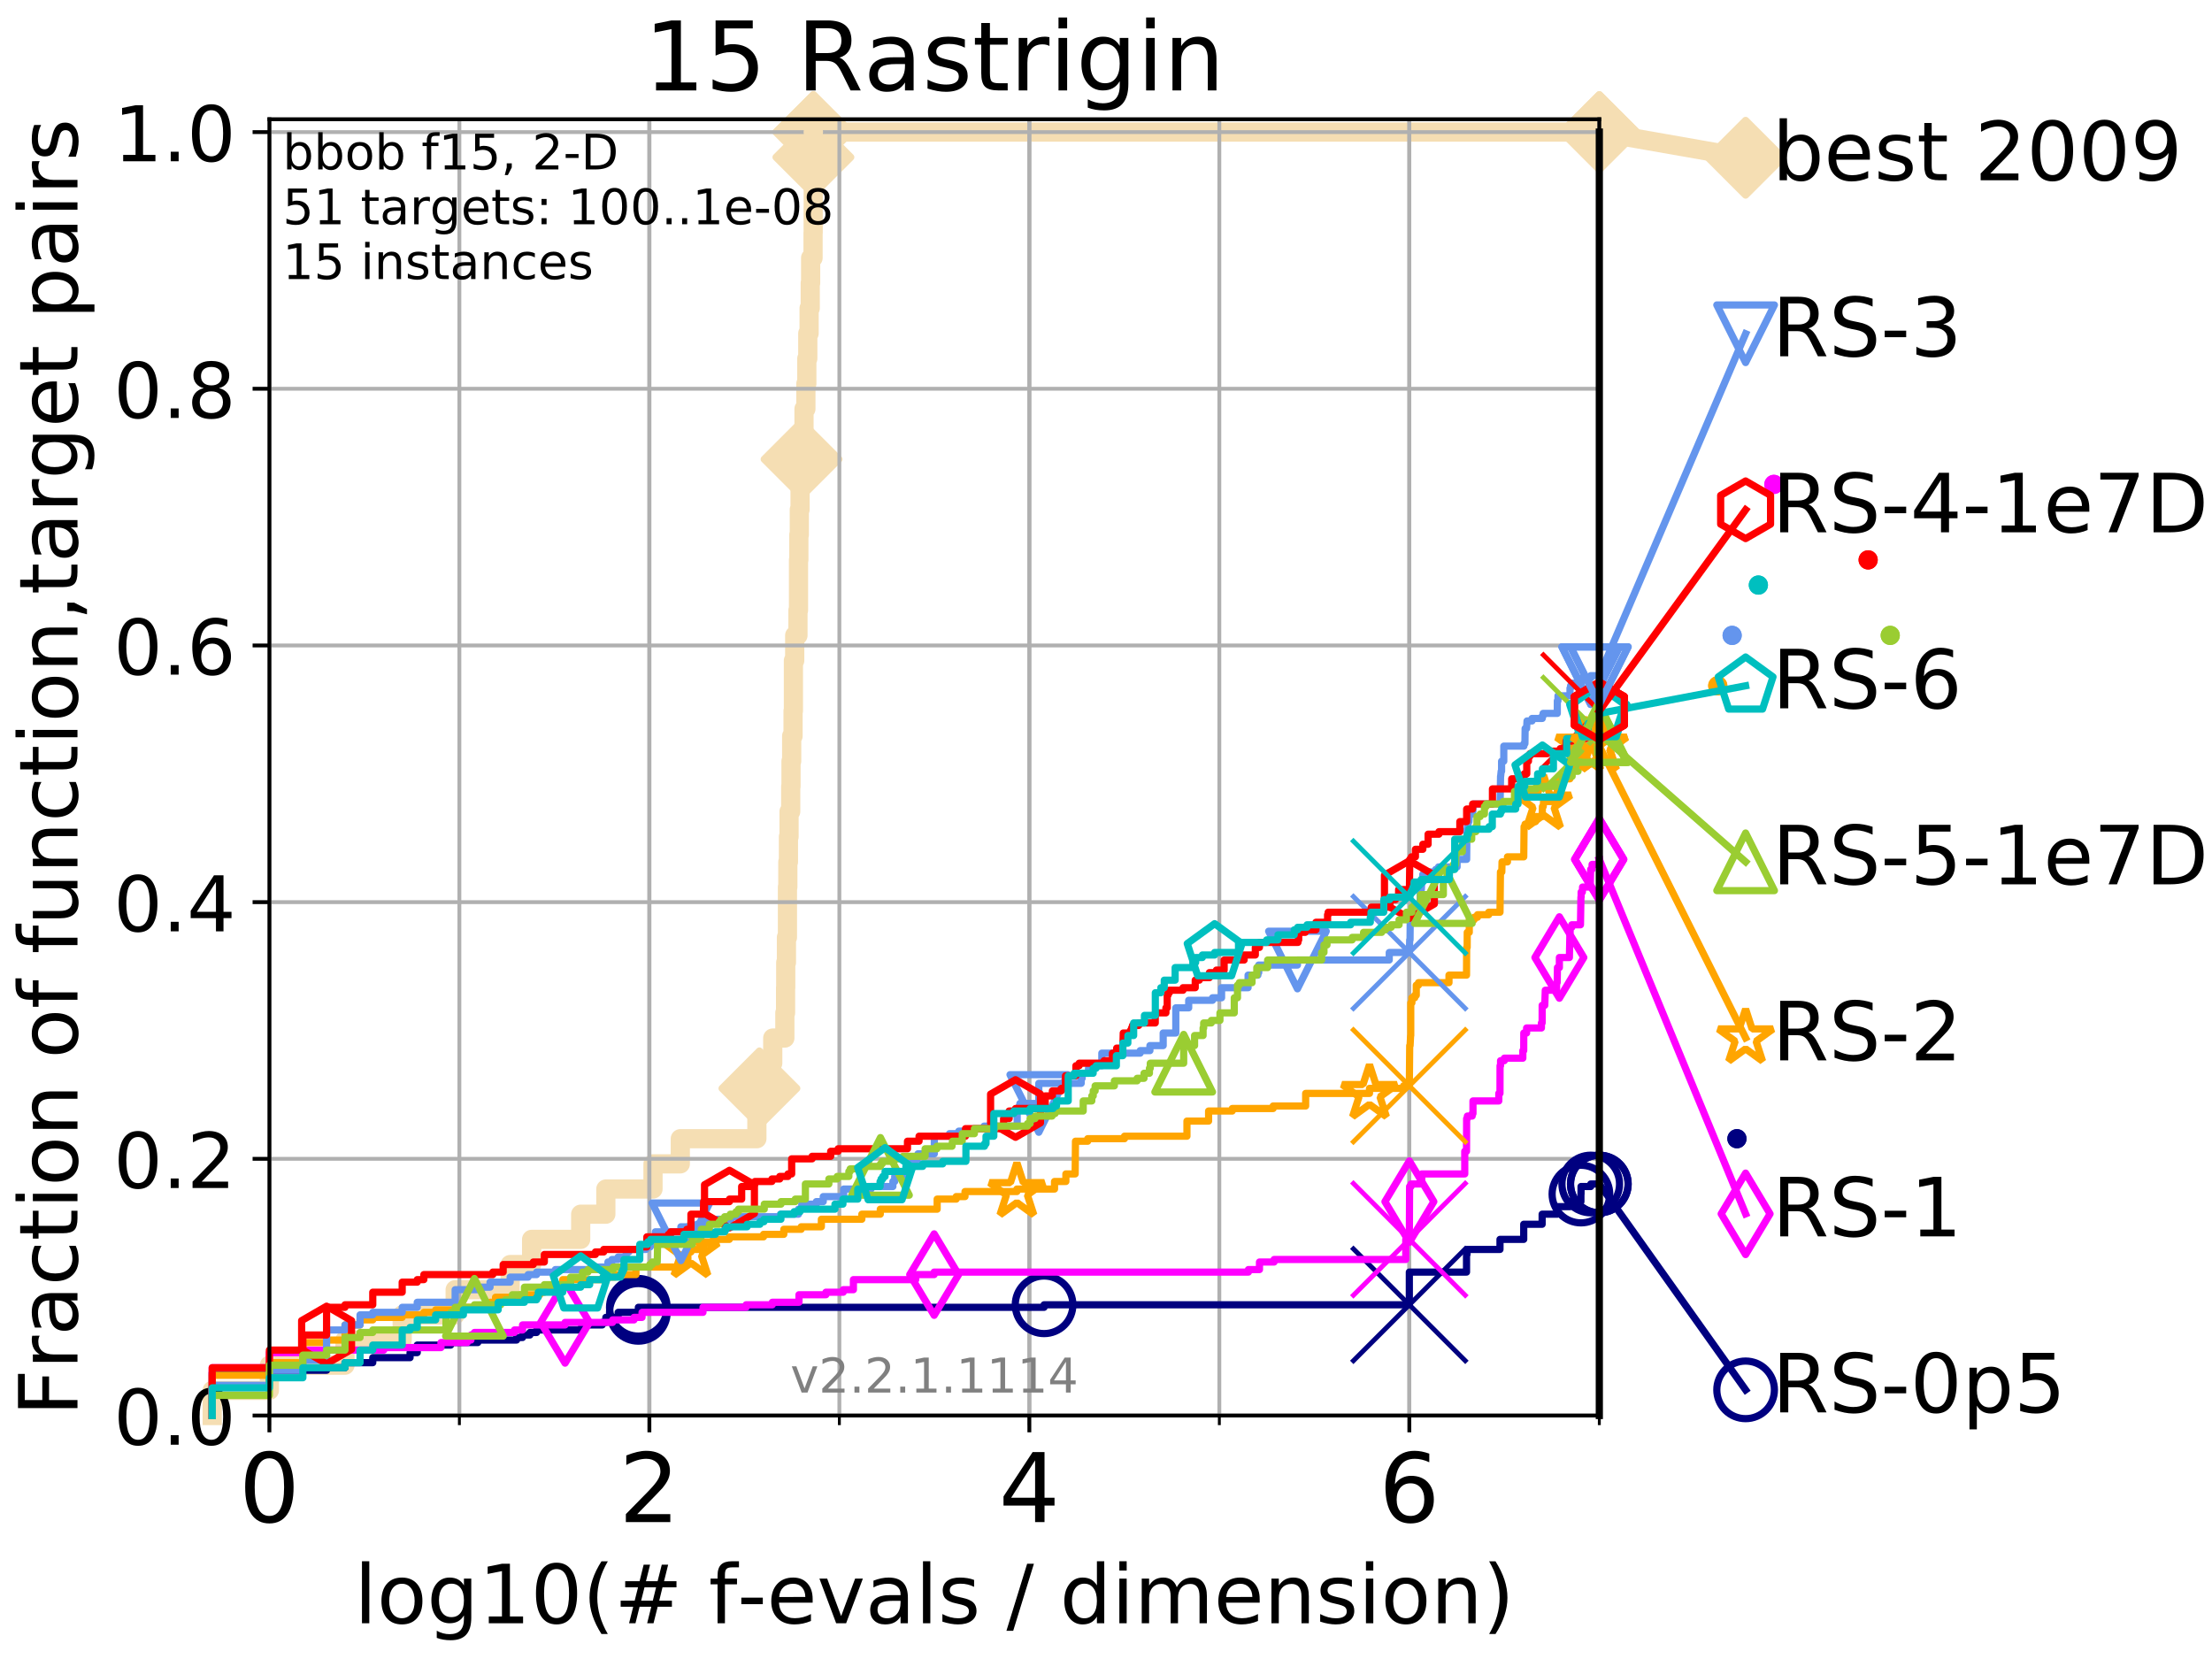 <?xml version="1.0" encoding="utf-8" standalone="no"?>
<!DOCTYPE svg PUBLIC "-//W3C//DTD SVG 1.1//EN"
  "http://www.w3.org/Graphics/SVG/1.1/DTD/svg11.dtd">
<!-- Created with matplotlib (http://matplotlib.org/) -->
<svg height="345.6pt" version="1.1" viewBox="0 0 460.8 345.6" width="460.8pt" xmlns="http://www.w3.org/2000/svg" xmlns:xlink="http://www.w3.org/1999/xlink">
 <defs>
  <style type="text/css">
*{stroke-linecap:butt;stroke-linejoin:round;}
  </style>
 </defs>
 <g id="figure_1">
  <g id="patch_1">
   <path d="M 0 345.6 
L 460.8 345.6 
L 460.8 0 
L 0 0 
z
" style="fill:#ffffff;"/>
  </g>
  <g id="axes_1">
   <g id="patch_2">
    <path d="M 56.12 294.88 
L 333.168 294.88 
L 333.168 24.84 
L 56.12 24.84 
z
" style="fill:#ffffff;"/>
   </g>
   <g id="line2d_1">
    <path d="M 44.206 294.88 
L 44.206 289.638 
L 56.12 289.638 
L 56.12 284.395 
L 71.87 284.395 
L 71.87 279.153 
L 83.784 279.153 
L 83.784 273.91 
L 94.817 273.91 
L 94.817 268.668 
L 106.272 268.668 
L 106.272 263.425 
L 110.746 263.425 
L 110.746 258.183 
L 120.969 258.183 
L 120.969 252.94 
L 126.207 252.94 
L 126.207 247.698 
L 136.033 247.698 
L 136.033 242.455 
L 141.722 242.455 
L 141.722 237.213 
L 157.672 237.213 
L 157.672 231.97 
L 158.042 231.97 
L 158.042 226.728 
L 158.201 226.728 
L 158.201 221.485 
L 160.976 221.485 
L 160.976 216.243 
L 163.499 216.243 
L 163.499 211 
L 163.648 211 
L 163.648 205.758 
L 163.681 205.758 
L 163.681 200.515 
L 163.828 200.515 
L 163.828 195.273 
L 164.039 195.273 
L 164.039 184.788 
L 164.12 184.788 
L 164.12 179.546 
L 164.248 179.546 
L 164.248 174.303 
L 164.375 174.303 
L 164.375 169.061 
L 164.719 169.061 
L 164.719 163.818 
L 164.781 163.818 
L 164.781 158.576 
L 164.919 158.576 
L 164.919 153.333 
L 165.208 153.333 
L 165.208 148.091 
L 165.283 148.091 
L 165.283 137.606 
L 165.551 137.606 
L 165.551 132.363 
L 166.231 132.363 
L 166.231 127.121 
L 166.344 127.121 
L 166.344 116.636 
L 166.415 116.636 
L 166.415 111.393 
L 166.513 111.393 
L 166.513 106.151 
L 166.666 106.151 
L 166.666 100.908 
L 166.981 100.908 
L 166.981 95.666 
L 166.995 95.666 
L 166.995 90.423 
L 167.49 90.423 
L 167.49 85.181 
L 167.881 85.181 
L 167.881 79.938 
L 168.074 79.938 
L 168.074 74.696 
L 168.276 74.696 
L 168.276 69.453 
L 168.551 69.453 
L 168.551 64.211 
L 168.785 64.211 
L 168.785 58.969 
L 168.871 58.969 
L 168.871 53.726 
L 169.375 53.726 
L 169.375 48.484 
L 169.398 48.484 
L 169.398 43.241 
L 169.41 43.241 
L 169.41 37.999 
L 169.434 37.999 
L 169.434 32.756 
L 169.445 32.756 
L 169.445 27.514 
L 333.168 27.514 
" style="fill:none;stroke:#f5deb3;stroke-linecap:square;stroke-width:4;"/>
   </g>
   <g id="line2d_2">
    <defs>
     <path d="M -0 7.778 
L 7.778 0 
L 0 -7.778 
L -7.778 -0 
z
" id="md6be80458b" style="stroke:#f5deb3;stroke-linejoin:miter;stroke-width:1.5;"/>
    </defs>
    <g>
     <use style="fill:#f5deb3;stroke:#f5deb3;stroke-linejoin:miter;stroke-width:1.5;" x="158.201" xlink:href="#md6be80458b" y="226.728"/>
     <use style="fill:#f5deb3;stroke:#f5deb3;stroke-linejoin:miter;stroke-width:1.5;" x="166.981" xlink:href="#md6be80458b" y="95.666"/>
     <use style="fill:#f5deb3;stroke:#f5deb3;stroke-linejoin:miter;stroke-width:1.5;" x="169.445" xlink:href="#md6be80458b" y="32.756"/>
     <use style="fill:#f5deb3;stroke:#f5deb3;stroke-linejoin:miter;stroke-width:1.5;" x="169.445" xlink:href="#md6be80458b" y="27.514"/>
     <use style="fill:#f5deb3;stroke:#f5deb3;stroke-linejoin:miter;stroke-width:1.5;" x="169.445" xlink:href="#md6be80458b" y="27.514"/>
     <use style="fill:#f5deb3;stroke:#f5deb3;stroke-linejoin:miter;stroke-width:1.5;" x="333.168" xlink:href="#md6be80458b" y="27.514"/>
    </g>
   </g>
   <g id="line2d_3">
    <path style="fill:none;stroke:#f5deb3;stroke-linecap:square;stroke-width:4;"/>
    <g/>
   </g>
   <g id="line2d_4">
    <path d="M 333.168 27.514 
L 363.643 32.861 
" style="fill:none;stroke:#f5deb3;stroke-linecap:square;stroke-width:4;"/>
    <g>
     <use style="fill:#f5deb3;stroke:#f5deb3;stroke-linejoin:miter;stroke-width:1.5;" x="333.168" xlink:href="#md6be80458b" y="27.514"/>
     <use style="fill:#f5deb3;stroke:#f5deb3;stroke-linejoin:miter;stroke-width:1.5;" x="363.643" xlink:href="#md6be80458b" y="32.861"/>
    </g>
   </g>
   <g id="matplotlib.axis_1">
    <g id="xtick_1">
     <g id="line2d_5">
      <path clip-path="url(#pd05e43960a)" d="M 56.12 294.88 
L 56.12 24.84 
" style="fill:none;stroke:#b0b0b0;stroke-linecap:square;stroke-width:0.8;"/>
     </g>
     <g id="line2d_6">
      <defs>
       <path d="M 0 0 
L 0 3.5 
" id="m11b3ad6af3" style="stroke:#000000;stroke-width:0.8;"/>
      </defs>
      <g>
       <use style="stroke:#000000;stroke-width:0.8;" x="56.12" xlink:href="#m11b3ad6af3" y="294.88"/>
      </g>
     </g>
     <g id="text_1">
      <!-- 0 -->
      <defs>
       <path d="M 31.781 66.406 
Q 24.172 66.406 20.328 58.906 
Q 16.5 51.422 16.5 36.375 
Q 16.5 21.391 20.328 13.891 
Q 24.172 6.391 31.781 6.391 
Q 39.453 6.391 43.281 13.891 
Q 47.125 21.391 47.125 36.375 
Q 47.125 51.422 43.281 58.906 
Q 39.453 66.406 31.781 66.406 
z
M 31.781 74.219 
Q 44.047 74.219 50.516 64.516 
Q 56.984 54.828 56.984 36.375 
Q 56.984 17.969 50.516 8.266 
Q 44.047 -1.422 31.781 -1.422 
Q 19.531 -1.422 13.062 8.266 
Q 6.594 17.969 6.594 36.375 
Q 6.594 54.828 13.062 64.516 
Q 19.531 74.219 31.781 74.219 
z
" id="DejaVuSans-30"/>
      </defs>
      <g transform="translate(49.758 317.077)scale(0.2 -0.2)">
       <use xlink:href="#DejaVuSans-30"/>
      </g>
     </g>
    </g>
    <g id="xtick_2">
     <g id="line2d_7">
      <path clip-path="url(#pd05e43960a)" d="M 135.277 294.88 
L 135.277 24.84 
" style="fill:none;stroke:#b0b0b0;stroke-linecap:square;stroke-width:0.8;"/>
     </g>
     <g id="line2d_8">
      <g>
       <use style="stroke:#000000;stroke-width:0.8;" x="135.277" xlink:href="#m11b3ad6af3" y="294.88"/>
      </g>
     </g>
     <g id="text_2">
      <!-- 2 -->
      <defs>
       <path d="M 19.188 8.297 
L 53.609 8.297 
L 53.609 0 
L 7.328 0 
L 7.328 8.297 
Q 12.938 14.109 22.625 23.891 
Q 32.328 33.688 34.812 36.531 
Q 39.547 41.844 41.422 45.531 
Q 43.312 49.219 43.312 52.781 
Q 43.312 58.594 39.234 62.25 
Q 35.156 65.922 28.609 65.922 
Q 23.969 65.922 18.812 64.312 
Q 13.672 62.703 7.812 59.422 
L 7.812 69.391 
Q 13.766 71.781 18.938 73 
Q 24.125 74.219 28.422 74.219 
Q 39.75 74.219 46.484 68.547 
Q 53.219 62.891 53.219 53.422 
Q 53.219 48.922 51.531 44.891 
Q 49.859 40.875 45.406 35.406 
Q 44.188 33.984 37.641 27.219 
Q 31.109 20.453 19.188 8.297 
z
" id="DejaVuSans-32"/>
      </defs>
      <g transform="translate(128.914 317.077)scale(0.2 -0.2)">
       <use xlink:href="#DejaVuSans-32"/>
      </g>
     </g>
    </g>
    <g id="xtick_3">
     <g id="line2d_9">
      <path clip-path="url(#pd05e43960a)" d="M 214.433 294.88 
L 214.433 24.84 
" style="fill:none;stroke:#b0b0b0;stroke-linecap:square;stroke-width:0.8;"/>
     </g>
     <g id="line2d_10">
      <g>
       <use style="stroke:#000000;stroke-width:0.8;" x="214.433" xlink:href="#m11b3ad6af3" y="294.88"/>
      </g>
     </g>
     <g id="text_3">
      <!-- 4 -->
      <defs>
       <path d="M 37.797 64.312 
L 12.891 25.391 
L 37.797 25.391 
z
M 35.203 72.906 
L 47.609 72.906 
L 47.609 25.391 
L 58.016 25.391 
L 58.016 17.188 
L 47.609 17.188 
L 47.609 0 
L 37.797 0 
L 37.797 17.188 
L 4.891 17.188 
L 4.891 26.703 
z
" id="DejaVuSans-34"/>
      </defs>
      <g transform="translate(208.071 317.077)scale(0.2 -0.2)">
       <use xlink:href="#DejaVuSans-34"/>
      </g>
     </g>
    </g>
    <g id="xtick_4">
     <g id="line2d_11">
      <path clip-path="url(#pd05e43960a)" d="M 293.59 294.88 
L 293.59 24.84 
" style="fill:none;stroke:#b0b0b0;stroke-linecap:square;stroke-width:0.8;"/>
     </g>
     <g id="line2d_12">
      <g>
       <use style="stroke:#000000;stroke-width:0.8;" x="293.59" xlink:href="#m11b3ad6af3" y="294.88"/>
      </g>
     </g>
     <g id="text_4">
      <!-- 6 -->
      <defs>
       <path d="M 33.016 40.375 
Q 26.375 40.375 22.484 35.828 
Q 18.609 31.297 18.609 23.391 
Q 18.609 15.531 22.484 10.953 
Q 26.375 6.391 33.016 6.391 
Q 39.656 6.391 43.531 10.953 
Q 47.406 15.531 47.406 23.391 
Q 47.406 31.297 43.531 35.828 
Q 39.656 40.375 33.016 40.375 
z
M 52.594 71.297 
L 52.594 62.312 
Q 48.875 64.062 45.094 64.984 
Q 41.312 65.922 37.594 65.922 
Q 27.828 65.922 22.672 59.328 
Q 17.531 52.734 16.797 39.406 
Q 19.672 43.656 24.016 45.922 
Q 28.375 48.188 33.594 48.188 
Q 44.578 48.188 50.953 41.516 
Q 57.328 34.859 57.328 23.391 
Q 57.328 12.156 50.688 5.359 
Q 44.047 -1.422 33.016 -1.422 
Q 20.359 -1.422 13.672 8.266 
Q 6.984 17.969 6.984 36.375 
Q 6.984 53.656 15.188 63.938 
Q 23.391 74.219 37.203 74.219 
Q 40.922 74.219 44.703 73.484 
Q 48.484 72.75 52.594 71.297 
z
" id="DejaVuSans-36"/>
      </defs>
      <g transform="translate(287.227 317.077)scale(0.2 -0.2)">
       <use xlink:href="#DejaVuSans-36"/>
      </g>
     </g>
    </g>
    <g id="xtick_5">
     <g id="line2d_13">
      <path clip-path="url(#pd05e43960a)" d="M 56.12 294.88 
L 56.12 24.84 
" style="fill:none;stroke:#b0b0b0;stroke-linecap:square;stroke-width:0.8;"/>
     </g>
     <g id="line2d_14">
      <defs>
       <path d="M 0 0 
L 0 2 
" id="m5adce2224e" style="stroke:#000000;stroke-width:0.6;"/>
      </defs>
      <g>
       <use style="stroke:#000000;stroke-width:0.6;" x="56.12" xlink:href="#m5adce2224e" y="294.88"/>
      </g>
     </g>
    </g>
    <g id="xtick_6">
     <g id="line2d_15">
      <path clip-path="url(#pd05e43960a)" d="M 95.698 294.88 
L 95.698 24.84 
" style="fill:none;stroke:#b0b0b0;stroke-linecap:square;stroke-width:0.8;"/>
     </g>
     <g id="line2d_16">
      <g>
       <use style="stroke:#000000;stroke-width:0.6;" x="95.698" xlink:href="#m5adce2224e" y="294.88"/>
      </g>
     </g>
    </g>
    <g id="xtick_7">
     <g id="line2d_17">
      <path clip-path="url(#pd05e43960a)" d="M 135.277 294.88 
L 135.277 24.84 
" style="fill:none;stroke:#b0b0b0;stroke-linecap:square;stroke-width:0.8;"/>
     </g>
     <g id="line2d_18">
      <g>
       <use style="stroke:#000000;stroke-width:0.6;" x="135.277" xlink:href="#m5adce2224e" y="294.88"/>
      </g>
     </g>
    </g>
    <g id="xtick_8">
     <g id="line2d_19">
      <path clip-path="url(#pd05e43960a)" d="M 174.855 294.88 
L 174.855 24.84 
" style="fill:none;stroke:#b0b0b0;stroke-linecap:square;stroke-width:0.8;"/>
     </g>
     <g id="line2d_20">
      <g>
       <use style="stroke:#000000;stroke-width:0.6;" x="174.855" xlink:href="#m5adce2224e" y="294.88"/>
      </g>
     </g>
    </g>
    <g id="xtick_9">
     <g id="line2d_21">
      <path clip-path="url(#pd05e43960a)" d="M 214.433 294.88 
L 214.433 24.84 
" style="fill:none;stroke:#b0b0b0;stroke-linecap:square;stroke-width:0.8;"/>
     </g>
     <g id="line2d_22">
      <g>
       <use style="stroke:#000000;stroke-width:0.6;" x="214.433" xlink:href="#m5adce2224e" y="294.88"/>
      </g>
     </g>
    </g>
    <g id="xtick_10">
     <g id="line2d_23">
      <path clip-path="url(#pd05e43960a)" d="M 254.011 294.88 
L 254.011 24.84 
" style="fill:none;stroke:#b0b0b0;stroke-linecap:square;stroke-width:0.8;"/>
     </g>
     <g id="line2d_24">
      <g>
       <use style="stroke:#000000;stroke-width:0.6;" x="254.011" xlink:href="#m5adce2224e" y="294.88"/>
      </g>
     </g>
    </g>
    <g id="xtick_11">
     <g id="line2d_25">
      <path clip-path="url(#pd05e43960a)" d="M 293.59 294.88 
L 293.59 24.84 
" style="fill:none;stroke:#b0b0b0;stroke-linecap:square;stroke-width:0.8;"/>
     </g>
     <g id="line2d_26">
      <g>
       <use style="stroke:#000000;stroke-width:0.6;" x="293.59" xlink:href="#m5adce2224e" y="294.88"/>
      </g>
     </g>
    </g>
    <g id="xtick_12">
     <g id="line2d_27">
      <path clip-path="url(#pd05e43960a)" d="M 333.168 294.88 
L 333.168 24.84 
" style="fill:none;stroke:#b0b0b0;stroke-linecap:square;stroke-width:0.8;"/>
     </g>
     <g id="line2d_28">
      <g>
       <use style="stroke:#000000;stroke-width:0.6;" x="333.168" xlink:href="#m5adce2224e" y="294.88"/>
      </g>
     </g>
    </g>
    <g id="text_5">
     <!-- log10(# f-evals / dimension) -->
     <defs>
      <path d="M 9.422 75.984 
L 18.406 75.984 
L 18.406 0 
L 9.422 0 
z
" id="DejaVuSans-6c"/>
      <path d="M 30.609 48.391 
Q 23.391 48.391 19.188 42.75 
Q 14.984 37.109 14.984 27.297 
Q 14.984 17.484 19.156 11.844 
Q 23.344 6.203 30.609 6.203 
Q 37.797 6.203 41.984 11.859 
Q 46.188 17.531 46.188 27.297 
Q 46.188 37.016 41.984 42.703 
Q 37.797 48.391 30.609 48.391 
z
M 30.609 56 
Q 42.328 56 49.016 48.375 
Q 55.719 40.766 55.719 27.297 
Q 55.719 13.875 49.016 6.219 
Q 42.328 -1.422 30.609 -1.422 
Q 18.844 -1.422 12.172 6.219 
Q 5.516 13.875 5.516 27.297 
Q 5.516 40.766 12.172 48.375 
Q 18.844 56 30.609 56 
z
" id="DejaVuSans-6f"/>
      <path d="M 45.406 27.984 
Q 45.406 37.75 41.375 43.109 
Q 37.359 48.484 30.078 48.484 
Q 22.859 48.484 18.828 43.109 
Q 14.797 37.75 14.797 27.984 
Q 14.797 18.266 18.828 12.891 
Q 22.859 7.516 30.078 7.516 
Q 37.359 7.516 41.375 12.891 
Q 45.406 18.266 45.406 27.984 
z
M 54.391 6.781 
Q 54.391 -7.172 48.188 -13.984 
Q 42 -20.797 29.203 -20.797 
Q 24.469 -20.797 20.266 -20.094 
Q 16.062 -19.391 12.109 -17.922 
L 12.109 -9.188 
Q 16.062 -11.328 19.922 -12.344 
Q 23.781 -13.375 27.781 -13.375 
Q 36.625 -13.375 41.016 -8.766 
Q 45.406 -4.156 45.406 5.172 
L 45.406 9.625 
Q 42.625 4.781 38.281 2.391 
Q 33.938 0 27.875 0 
Q 17.828 0 11.672 7.656 
Q 5.516 15.328 5.516 27.984 
Q 5.516 40.672 11.672 48.328 
Q 17.828 56 27.875 56 
Q 33.938 56 38.281 53.609 
Q 42.625 51.219 45.406 46.391 
L 45.406 54.688 
L 54.391 54.688 
z
" id="DejaVuSans-67"/>
      <path d="M 12.406 8.297 
L 28.516 8.297 
L 28.516 63.922 
L 10.984 60.406 
L 10.984 69.391 
L 28.422 72.906 
L 38.281 72.906 
L 38.281 8.297 
L 54.391 8.297 
L 54.391 0 
L 12.406 0 
z
" id="DejaVuSans-31"/>
      <path d="M 31 75.875 
Q 24.469 64.656 21.281 53.656 
Q 18.109 42.672 18.109 31.391 
Q 18.109 20.125 21.312 9.062 
Q 24.516 -2 31 -13.188 
L 23.188 -13.188 
Q 15.875 -1.703 12.234 9.375 
Q 8.594 20.453 8.594 31.391 
Q 8.594 42.281 12.203 53.312 
Q 15.828 64.359 23.188 75.875 
z
" id="DejaVuSans-28"/>
      <path d="M 51.125 44 
L 36.922 44 
L 32.812 27.688 
L 47.125 27.688 
z
M 43.797 71.781 
L 38.719 51.516 
L 52.984 51.516 
L 58.109 71.781 
L 65.922 71.781 
L 60.891 51.516 
L 76.125 51.516 
L 76.125 44 
L 58.984 44 
L 54.984 27.688 
L 70.516 27.688 
L 70.516 20.219 
L 53.078 20.219 
L 48 0 
L 40.188 0 
L 45.219 20.219 
L 30.906 20.219 
L 25.875 0 
L 18.016 0 
L 23.094 20.219 
L 7.719 20.219 
L 7.719 27.688 
L 24.906 27.688 
L 29 44 
L 13.281 44 
L 13.281 51.516 
L 30.906 51.516 
L 35.891 71.781 
z
" id="DejaVuSans-23"/>
      <path id="DejaVuSans-20"/>
      <path d="M 37.109 75.984 
L 37.109 68.5 
L 28.516 68.5 
Q 23.688 68.5 21.797 66.547 
Q 19.922 64.594 19.922 59.516 
L 19.922 54.688 
L 34.719 54.688 
L 34.719 47.703 
L 19.922 47.703 
L 19.922 0 
L 10.891 0 
L 10.891 47.703 
L 2.297 47.703 
L 2.297 54.688 
L 10.891 54.688 
L 10.891 58.5 
Q 10.891 67.625 15.141 71.797 
Q 19.391 75.984 28.609 75.984 
z
" id="DejaVuSans-66"/>
      <path d="M 4.891 31.391 
L 31.203 31.391 
L 31.203 23.391 
L 4.891 23.391 
z
" id="DejaVuSans-2d"/>
      <path d="M 56.203 29.594 
L 56.203 25.203 
L 14.891 25.203 
Q 15.484 15.922 20.484 11.062 
Q 25.484 6.203 34.422 6.203 
Q 39.594 6.203 44.453 7.469 
Q 49.312 8.734 54.109 11.281 
L 54.109 2.781 
Q 49.266 0.734 44.188 -0.344 
Q 39.109 -1.422 33.891 -1.422 
Q 20.797 -1.422 13.156 6.188 
Q 5.516 13.812 5.516 26.812 
Q 5.516 40.234 12.766 48.109 
Q 20.016 56 32.328 56 
Q 43.359 56 49.781 48.891 
Q 56.203 41.797 56.203 29.594 
z
M 47.219 32.234 
Q 47.125 39.594 43.094 43.984 
Q 39.062 48.391 32.422 48.391 
Q 24.906 48.391 20.391 44.141 
Q 15.875 39.891 15.188 32.172 
z
" id="DejaVuSans-65"/>
      <path d="M 2.984 54.688 
L 12.5 54.688 
L 29.594 8.797 
L 46.688 54.688 
L 56.203 54.688 
L 35.688 0 
L 23.484 0 
z
" id="DejaVuSans-76"/>
      <path d="M 34.281 27.484 
Q 23.391 27.484 19.188 25 
Q 14.984 22.516 14.984 16.5 
Q 14.984 11.719 18.141 8.906 
Q 21.297 6.109 26.703 6.109 
Q 34.188 6.109 38.703 11.406 
Q 43.219 16.703 43.219 25.484 
L 43.219 27.484 
z
M 52.203 31.203 
L 52.203 0 
L 43.219 0 
L 43.219 8.297 
Q 40.141 3.328 35.547 0.953 
Q 30.953 -1.422 24.312 -1.422 
Q 15.922 -1.422 10.953 3.297 
Q 6 8.016 6 15.922 
Q 6 25.141 12.172 29.828 
Q 18.359 34.516 30.609 34.516 
L 43.219 34.516 
L 43.219 35.406 
Q 43.219 41.609 39.141 45 
Q 35.062 48.391 27.688 48.391 
Q 23 48.391 18.547 47.266 
Q 14.109 46.141 10.016 43.891 
L 10.016 52.203 
Q 14.938 54.109 19.578 55.047 
Q 24.219 56 28.609 56 
Q 40.484 56 46.344 49.844 
Q 52.203 43.703 52.203 31.203 
z
" id="DejaVuSans-61"/>
      <path d="M 44.281 53.078 
L 44.281 44.578 
Q 40.484 46.531 36.375 47.5 
Q 32.281 48.484 27.875 48.484 
Q 21.188 48.484 17.844 46.438 
Q 14.5 44.391 14.5 40.281 
Q 14.5 37.156 16.891 35.375 
Q 19.281 33.594 26.516 31.984 
L 29.594 31.297 
Q 39.156 29.25 43.188 25.516 
Q 47.219 21.781 47.219 15.094 
Q 47.219 7.469 41.188 3.016 
Q 35.156 -1.422 24.609 -1.422 
Q 20.219 -1.422 15.453 -0.562 
Q 10.688 0.297 5.422 2 
L 5.422 11.281 
Q 10.406 8.688 15.234 7.391 
Q 20.062 6.109 24.812 6.109 
Q 31.156 6.109 34.562 8.281 
Q 37.984 10.453 37.984 14.406 
Q 37.984 18.062 35.516 20.016 
Q 33.062 21.969 24.703 23.781 
L 21.578 24.516 
Q 13.234 26.266 9.516 29.906 
Q 5.812 33.547 5.812 39.891 
Q 5.812 47.609 11.281 51.797 
Q 16.75 56 26.812 56 
Q 31.781 56 36.172 55.266 
Q 40.578 54.547 44.281 53.078 
z
" id="DejaVuSans-73"/>
      <path d="M 25.391 72.906 
L 33.688 72.906 
L 8.297 -9.281 
L 0 -9.281 
z
" id="DejaVuSans-2f"/>
      <path d="M 45.406 46.391 
L 45.406 75.984 
L 54.391 75.984 
L 54.391 0 
L 45.406 0 
L 45.406 8.203 
Q 42.578 3.328 38.25 0.953 
Q 33.938 -1.422 27.875 -1.422 
Q 17.969 -1.422 11.734 6.484 
Q 5.516 14.406 5.516 27.297 
Q 5.516 40.188 11.734 48.094 
Q 17.969 56 27.875 56 
Q 33.938 56 38.25 53.625 
Q 42.578 51.266 45.406 46.391 
z
M 14.797 27.297 
Q 14.797 17.391 18.875 11.75 
Q 22.953 6.109 30.078 6.109 
Q 37.203 6.109 41.297 11.75 
Q 45.406 17.391 45.406 27.297 
Q 45.406 37.203 41.297 42.844 
Q 37.203 48.484 30.078 48.484 
Q 22.953 48.484 18.875 42.844 
Q 14.797 37.203 14.797 27.297 
z
" id="DejaVuSans-64"/>
      <path d="M 9.422 54.688 
L 18.406 54.688 
L 18.406 0 
L 9.422 0 
z
M 9.422 75.984 
L 18.406 75.984 
L 18.406 64.594 
L 9.422 64.594 
z
" id="DejaVuSans-69"/>
      <path d="M 52 44.188 
Q 55.375 50.25 60.062 53.125 
Q 64.75 56 71.094 56 
Q 79.641 56 84.281 50.016 
Q 88.922 44.047 88.922 33.016 
L 88.922 0 
L 79.891 0 
L 79.891 32.719 
Q 79.891 40.578 77.094 44.375 
Q 74.312 48.188 68.609 48.188 
Q 61.625 48.188 57.562 43.547 
Q 53.516 38.922 53.516 30.906 
L 53.516 0 
L 44.484 0 
L 44.484 32.719 
Q 44.484 40.625 41.703 44.406 
Q 38.922 48.188 33.109 48.188 
Q 26.219 48.188 22.156 43.531 
Q 18.109 38.875 18.109 30.906 
L 18.109 0 
L 9.078 0 
L 9.078 54.688 
L 18.109 54.688 
L 18.109 46.188 
Q 21.188 51.219 25.484 53.609 
Q 29.781 56 35.688 56 
Q 41.656 56 45.828 52.969 
Q 50 49.953 52 44.188 
z
" id="DejaVuSans-6d"/>
      <path d="M 54.891 33.016 
L 54.891 0 
L 45.906 0 
L 45.906 32.719 
Q 45.906 40.484 42.875 44.328 
Q 39.844 48.188 33.797 48.188 
Q 26.516 48.188 22.312 43.547 
Q 18.109 38.922 18.109 30.906 
L 18.109 0 
L 9.078 0 
L 9.078 54.688 
L 18.109 54.688 
L 18.109 46.188 
Q 21.344 51.125 25.703 53.562 
Q 30.078 56 35.797 56 
Q 45.219 56 50.047 50.172 
Q 54.891 44.344 54.891 33.016 
z
" id="DejaVuSans-6e"/>
      <path d="M 8.016 75.875 
L 15.828 75.875 
Q 23.141 64.359 26.781 53.312 
Q 30.422 42.281 30.422 31.391 
Q 30.422 20.453 26.781 9.375 
Q 23.141 -1.703 15.828 -13.188 
L 8.016 -13.188 
Q 14.5 -2 17.703 9.062 
Q 20.906 20.125 20.906 31.391 
Q 20.906 42.672 17.703 53.656 
Q 14.5 64.656 8.016 75.875 
z
" id="DejaVuSans-29"/>
     </defs>
     <g transform="translate(73.803 338.154)scale(0.17 -0.17)">
      <use xlink:href="#DejaVuSans-6c"/>
      <use x="27.783" xlink:href="#DejaVuSans-6f"/>
      <use x="88.965" xlink:href="#DejaVuSans-67"/>
      <use x="152.441" xlink:href="#DejaVuSans-31"/>
      <use x="216.064" xlink:href="#DejaVuSans-30"/>
      <use x="279.688" xlink:href="#DejaVuSans-28"/>
      <use x="318.701" xlink:href="#DejaVuSans-23"/>
      <use x="402.49" xlink:href="#DejaVuSans-20"/>
      <use x="434.277" xlink:href="#DejaVuSans-66"/>
      <use x="469.404" xlink:href="#DejaVuSans-2d"/>
      <use x="505.488" xlink:href="#DejaVuSans-65"/>
      <use x="567.012" xlink:href="#DejaVuSans-76"/>
      <use x="626.191" xlink:href="#DejaVuSans-61"/>
      <use x="687.471" xlink:href="#DejaVuSans-6c"/>
      <use x="715.254" xlink:href="#DejaVuSans-73"/>
      <use x="767.354" xlink:href="#DejaVuSans-20"/>
      <use x="799.141" xlink:href="#DejaVuSans-2f"/>
      <use x="832.832" xlink:href="#DejaVuSans-20"/>
      <use x="864.619" xlink:href="#DejaVuSans-64"/>
      <use x="928.096" xlink:href="#DejaVuSans-69"/>
      <use x="955.879" xlink:href="#DejaVuSans-6d"/>
      <use x="1053.291" xlink:href="#DejaVuSans-65"/>
      <use x="1114.814" xlink:href="#DejaVuSans-6e"/>
      <use x="1178.193" xlink:href="#DejaVuSans-73"/>
      <use x="1230.293" xlink:href="#DejaVuSans-69"/>
      <use x="1258.076" xlink:href="#DejaVuSans-6f"/>
      <use x="1319.258" xlink:href="#DejaVuSans-6e"/>
      <use x="1382.637" xlink:href="#DejaVuSans-29"/>
     </g>
    </g>
   </g>
   <g id="matplotlib.axis_2">
    <g id="ytick_1">
     <g id="line2d_29">
      <path clip-path="url(#pd05e43960a)" d="M 56.12 294.88 
L 333.168 294.88 
" style="fill:none;stroke:#b0b0b0;stroke-linecap:square;stroke-width:0.8;"/>
     </g>
     <g id="line2d_30">
      <defs>
       <path d="M 0 0 
L -3.5 0 
" id="m83a6f72671" style="stroke:#000000;stroke-width:0.8;"/>
      </defs>
      <g>
       <use style="stroke:#000000;stroke-width:0.8;" x="56.12" xlink:href="#m83a6f72671" y="294.88"/>
      </g>
     </g>
     <g id="text_6">
      <!-- 0.0 -->
      <defs>
       <path d="M 10.688 12.406 
L 21 12.406 
L 21 0 
L 10.688 0 
z
" id="DejaVuSans-2e"/>
      </defs>
      <g transform="translate(23.675 300.959)scale(0.16 -0.16)">
       <use xlink:href="#DejaVuSans-30"/>
       <use x="63.623" xlink:href="#DejaVuSans-2e"/>
       <use x="95.41" xlink:href="#DejaVuSans-30"/>
      </g>
     </g>
    </g>
    <g id="ytick_2">
     <g id="line2d_31">
      <path clip-path="url(#pd05e43960a)" d="M 56.12 241.407 
L 333.168 241.407 
" style="fill:none;stroke:#b0b0b0;stroke-linecap:square;stroke-width:0.8;"/>
     </g>
     <g id="line2d_32">
      <g>
       <use style="stroke:#000000;stroke-width:0.8;" x="56.12" xlink:href="#m83a6f72671" y="241.407"/>
      </g>
     </g>
     <g id="text_7">
      <!-- 0.2 -->
      <g transform="translate(23.675 247.485)scale(0.16 -0.16)">
       <use xlink:href="#DejaVuSans-30"/>
       <use x="63.623" xlink:href="#DejaVuSans-2e"/>
       <use x="95.41" xlink:href="#DejaVuSans-32"/>
      </g>
     </g>
    </g>
    <g id="ytick_3">
     <g id="line2d_33">
      <path clip-path="url(#pd05e43960a)" d="M 56.12 187.933 
L 333.168 187.933 
" style="fill:none;stroke:#b0b0b0;stroke-linecap:square;stroke-width:0.8;"/>
     </g>
     <g id="line2d_34">
      <g>
       <use style="stroke:#000000;stroke-width:0.8;" x="56.12" xlink:href="#m83a6f72671" y="187.933"/>
      </g>
     </g>
     <g id="text_8">
      <!-- 0.4 -->
      <g transform="translate(23.675 194.012)scale(0.16 -0.16)">
       <use xlink:href="#DejaVuSans-30"/>
       <use x="63.623" xlink:href="#DejaVuSans-2e"/>
       <use x="95.41" xlink:href="#DejaVuSans-34"/>
      </g>
     </g>
    </g>
    <g id="ytick_4">
     <g id="line2d_35">
      <path clip-path="url(#pd05e43960a)" d="M 56.12 134.46 
L 333.168 134.46 
" style="fill:none;stroke:#b0b0b0;stroke-linecap:square;stroke-width:0.8;"/>
     </g>
     <g id="line2d_36">
      <g>
       <use style="stroke:#000000;stroke-width:0.8;" x="56.12" xlink:href="#m83a6f72671" y="134.46"/>
      </g>
     </g>
     <g id="text_9">
      <!-- 0.6 -->
      <g transform="translate(23.675 140.539)scale(0.16 -0.16)">
       <use xlink:href="#DejaVuSans-30"/>
       <use x="63.623" xlink:href="#DejaVuSans-2e"/>
       <use x="95.41" xlink:href="#DejaVuSans-36"/>
      </g>
     </g>
    </g>
    <g id="ytick_5">
     <g id="line2d_37">
      <path clip-path="url(#pd05e43960a)" d="M 56.12 80.987 
L 333.168 80.987 
" style="fill:none;stroke:#b0b0b0;stroke-linecap:square;stroke-width:0.8;"/>
     </g>
     <g id="line2d_38">
      <g>
       <use style="stroke:#000000;stroke-width:0.8;" x="56.12" xlink:href="#m83a6f72671" y="80.987"/>
      </g>
     </g>
     <g id="text_10">
      <!-- 0.8 -->
      <defs>
       <path d="M 31.781 34.625 
Q 24.75 34.625 20.719 30.859 
Q 16.703 27.094 16.703 20.516 
Q 16.703 13.922 20.719 10.156 
Q 24.75 6.391 31.781 6.391 
Q 38.812 6.391 42.859 10.172 
Q 46.922 13.969 46.922 20.516 
Q 46.922 27.094 42.891 30.859 
Q 38.875 34.625 31.781 34.625 
z
M 21.922 38.812 
Q 15.578 40.375 12.031 44.719 
Q 8.5 49.078 8.5 55.328 
Q 8.5 64.062 14.719 69.141 
Q 20.953 74.219 31.781 74.219 
Q 42.672 74.219 48.875 69.141 
Q 55.078 64.062 55.078 55.328 
Q 55.078 49.078 51.531 44.719 
Q 48 40.375 41.703 38.812 
Q 48.828 37.156 52.797 32.312 
Q 56.781 27.484 56.781 20.516 
Q 56.781 9.906 50.312 4.234 
Q 43.844 -1.422 31.781 -1.422 
Q 19.734 -1.422 13.25 4.234 
Q 6.781 9.906 6.781 20.516 
Q 6.781 27.484 10.781 32.312 
Q 14.797 37.156 21.922 38.812 
z
M 18.312 54.391 
Q 18.312 48.734 21.844 45.562 
Q 25.391 42.391 31.781 42.391 
Q 38.141 42.391 41.719 45.562 
Q 45.312 48.734 45.312 54.391 
Q 45.312 60.062 41.719 63.234 
Q 38.141 66.406 31.781 66.406 
Q 25.391 66.406 21.844 63.234 
Q 18.312 60.062 18.312 54.391 
z
" id="DejaVuSans-38"/>
      </defs>
      <g transform="translate(23.675 87.066)scale(0.16 -0.16)">
       <use xlink:href="#DejaVuSans-30"/>
       <use x="63.623" xlink:href="#DejaVuSans-2e"/>
       <use x="95.41" xlink:href="#DejaVuSans-38"/>
      </g>
     </g>
    </g>
    <g id="ytick_6">
     <g id="line2d_39">
      <path clip-path="url(#pd05e43960a)" d="M 56.12 27.514 
L 333.168 27.514 
" style="fill:none;stroke:#b0b0b0;stroke-linecap:square;stroke-width:0.8;"/>
     </g>
     <g id="line2d_40">
      <g>
       <use style="stroke:#000000;stroke-width:0.8;" x="56.12" xlink:href="#m83a6f72671" y="27.514"/>
      </g>
     </g>
     <g id="text_11">
      <!-- 1.0 -->
      <g transform="translate(23.675 33.592)scale(0.16 -0.16)">
       <use xlink:href="#DejaVuSans-31"/>
       <use x="63.623" xlink:href="#DejaVuSans-2e"/>
       <use x="95.41" xlink:href="#DejaVuSans-30"/>
      </g>
     </g>
    </g>
    <g id="text_12">
     <!-- Fraction of function,target pairs -->
     <defs>
      <path d="M 9.812 72.906 
L 51.703 72.906 
L 51.703 64.594 
L 19.672 64.594 
L 19.672 43.109 
L 48.578 43.109 
L 48.578 34.812 
L 19.672 34.812 
L 19.672 0 
L 9.812 0 
z
" id="DejaVuSans-46"/>
      <path d="M 41.109 46.297 
Q 39.594 47.172 37.812 47.578 
Q 36.031 48 33.891 48 
Q 26.266 48 22.188 43.047 
Q 18.109 38.094 18.109 28.812 
L 18.109 0 
L 9.078 0 
L 9.078 54.688 
L 18.109 54.688 
L 18.109 46.188 
Q 20.953 51.172 25.484 53.578 
Q 30.031 56 36.531 56 
Q 37.453 56 38.578 55.875 
Q 39.703 55.766 41.062 55.516 
z
" id="DejaVuSans-72"/>
      <path d="M 48.781 52.594 
L 48.781 44.188 
Q 44.969 46.297 41.141 47.344 
Q 37.312 48.391 33.406 48.391 
Q 24.656 48.391 19.812 42.844 
Q 14.984 37.312 14.984 27.297 
Q 14.984 17.281 19.812 11.734 
Q 24.656 6.203 33.406 6.203 
Q 37.312 6.203 41.141 7.25 
Q 44.969 8.297 48.781 10.406 
L 48.781 2.094 
Q 45.016 0.344 40.984 -0.531 
Q 36.969 -1.422 32.422 -1.422 
Q 20.062 -1.422 12.781 6.344 
Q 5.516 14.109 5.516 27.297 
Q 5.516 40.672 12.859 48.328 
Q 20.219 56 33.016 56 
Q 37.156 56 41.109 55.141 
Q 45.062 54.297 48.781 52.594 
z
" id="DejaVuSans-63"/>
      <path d="M 18.312 70.219 
L 18.312 54.688 
L 36.812 54.688 
L 36.812 47.703 
L 18.312 47.703 
L 18.312 18.016 
Q 18.312 11.328 20.141 9.422 
Q 21.969 7.516 27.594 7.516 
L 36.812 7.516 
L 36.812 0 
L 27.594 0 
Q 17.188 0 13.234 3.875 
Q 9.281 7.766 9.281 18.016 
L 9.281 47.703 
L 2.688 47.703 
L 2.688 54.688 
L 9.281 54.688 
L 9.281 70.219 
z
" id="DejaVuSans-74"/>
      <path d="M 8.5 21.578 
L 8.5 54.688 
L 17.484 54.688 
L 17.484 21.922 
Q 17.484 14.156 20.5 10.266 
Q 23.531 6.391 29.594 6.391 
Q 36.859 6.391 41.078 11.031 
Q 45.312 15.672 45.312 23.688 
L 45.312 54.688 
L 54.297 54.688 
L 54.297 0 
L 45.312 0 
L 45.312 8.406 
Q 42.047 3.422 37.719 1 
Q 33.406 -1.422 27.688 -1.422 
Q 18.266 -1.422 13.375 4.438 
Q 8.5 10.297 8.5 21.578 
z
M 31.109 56 
z
" id="DejaVuSans-75"/>
      <path d="M 11.719 12.406 
L 22.016 12.406 
L 22.016 4 
L 14.016 -11.625 
L 7.719 -11.625 
L 11.719 4 
z
" id="DejaVuSans-2c"/>
      <path d="M 18.109 8.203 
L 18.109 -20.797 
L 9.078 -20.797 
L 9.078 54.688 
L 18.109 54.688 
L 18.109 46.391 
Q 20.953 51.266 25.266 53.625 
Q 29.594 56 35.594 56 
Q 45.562 56 51.781 48.094 
Q 58.016 40.188 58.016 27.297 
Q 58.016 14.406 51.781 6.484 
Q 45.562 -1.422 35.594 -1.422 
Q 29.594 -1.422 25.266 0.953 
Q 20.953 3.328 18.109 8.203 
z
M 48.688 27.297 
Q 48.688 37.203 44.609 42.844 
Q 40.531 48.484 33.406 48.484 
Q 26.266 48.484 22.188 42.844 
Q 18.109 37.203 18.109 27.297 
Q 18.109 17.391 22.188 11.75 
Q 26.266 6.109 33.406 6.109 
Q 40.531 6.109 44.609 11.75 
Q 48.688 17.391 48.688 27.297 
z
" id="DejaVuSans-70"/>
     </defs>
     <g transform="translate(16.14 294.999)rotate(-90)scale(0.17 -0.17)">
      <use xlink:href="#DejaVuSans-46"/>
      <use x="57.41" xlink:href="#DejaVuSans-72"/>
      <use x="98.523" xlink:href="#DejaVuSans-61"/>
      <use x="159.803" xlink:href="#DejaVuSans-63"/>
      <use x="214.783" xlink:href="#DejaVuSans-74"/>
      <use x="253.992" xlink:href="#DejaVuSans-69"/>
      <use x="281.775" xlink:href="#DejaVuSans-6f"/>
      <use x="342.957" xlink:href="#DejaVuSans-6e"/>
      <use x="406.336" xlink:href="#DejaVuSans-20"/>
      <use x="438.123" xlink:href="#DejaVuSans-6f"/>
      <use x="499.305" xlink:href="#DejaVuSans-66"/>
      <use x="534.51" xlink:href="#DejaVuSans-20"/>
      <use x="566.297" xlink:href="#DejaVuSans-66"/>
      <use x="601.502" xlink:href="#DejaVuSans-75"/>
      <use x="664.881" xlink:href="#DejaVuSans-6e"/>
      <use x="728.26" xlink:href="#DejaVuSans-63"/>
      <use x="783.24" xlink:href="#DejaVuSans-74"/>
      <use x="822.449" xlink:href="#DejaVuSans-69"/>
      <use x="850.232" xlink:href="#DejaVuSans-6f"/>
      <use x="911.414" xlink:href="#DejaVuSans-6e"/>
      <use x="974.793" xlink:href="#DejaVuSans-2c"/>
      <use x="1006.58" xlink:href="#DejaVuSans-74"/>
      <use x="1045.789" xlink:href="#DejaVuSans-61"/>
      <use x="1107.068" xlink:href="#DejaVuSans-72"/>
      <use x="1148.166" xlink:href="#DejaVuSans-67"/>
      <use x="1211.643" xlink:href="#DejaVuSans-65"/>
      <use x="1273.166" xlink:href="#DejaVuSans-74"/>
      <use x="1312.375" xlink:href="#DejaVuSans-20"/>
      <use x="1344.162" xlink:href="#DejaVuSans-70"/>
      <use x="1407.639" xlink:href="#DejaVuSans-61"/>
      <use x="1468.918" xlink:href="#DejaVuSans-69"/>
      <use x="1496.701" xlink:href="#DejaVuSans-72"/>
      <use x="1537.814" xlink:href="#DejaVuSans-73"/>
     </g>
    </g>
   </g>
   <g id="line2d_41">
    <defs>
     <path d="M 0 1.5 
C 0.398 1.5 0.779 1.342 1.061 1.061 
C 1.342 0.779 1.5 0.398 1.5 0 
C 1.5 -0.398 1.342 -0.779 1.061 -1.061 
C 0.779 -1.342 0.398 -1.5 0 -1.5 
C -0.398 -1.5 -0.779 -1.342 -1.061 -1.061 
C -1.342 -0.779 -1.5 -0.398 -1.5 0 
C -1.5 0.398 -1.342 0.779 -1.061 1.061 
C -0.779 1.342 -0.398 1.5 0 1.5 
z
" id="m967f50b1ab" style="stroke:#f5deb3;"/>
    </defs>
    <g>
     <use style="fill:#f5deb3;stroke:#f5deb3;" x="169.445" xlink:href="#m967f50b1ab" y="27.514"/>
     <use style="fill:#f5deb3;stroke:#f5deb3;" x="169.445" xlink:href="#m967f50b1ab" y="27.514"/>
    </g>
   </g>
   <g id="line2d_42">
    <defs>
     <path d="M 0 1.5 
C 0.398 1.5 0.779 1.342 1.061 1.061 
C 1.342 0.779 1.5 0.398 1.5 0 
C 1.5 -0.398 1.342 -0.779 1.061 -1.061 
C 0.779 -1.342 0.398 -1.5 0 -1.5 
C -0.398 -1.5 -0.779 -1.342 -1.061 -1.061 
C -1.342 -0.779 -1.5 -0.398 -1.5 0 
C -1.5 0.398 -1.342 0.779 -1.061 1.061 
C -0.779 1.342 -0.398 1.5 0 1.5 
z
" id="m1197de7628" style="stroke:#000080;"/>
    </defs>
    <g>
     <use style="fill:#000080;stroke:#000080;" x="361.834" xlink:href="#m1197de7628" y="237.213"/>
     <use style="fill:#000080;stroke:#000080;" x="361.834" xlink:href="#m1197de7628" y="237.213"/>
    </g>
   </g>
   <g id="line2d_43">
    <path d="M 44.206 294.88 
L 44.206 285.968 
L 56.12 285.968 
L 56.12 285.444 
L 68.034 285.444 
L 68.034 284.919 
L 71.87 284.919 
L 71.87 283.871 
L 77.653 283.871 
L 77.653 282.822 
L 85.422 282.822 
L 85.422 281.774 
L 86.918 281.774 
L 86.918 280.201 
L 93.887 280.201 
L 93.887 279.677 
L 99.534 279.677 
L 99.534 279.153 
L 107.613 279.153 
L 107.613 278.628 
L 108.856 278.628 
L 108.856 278.104 
L 110.385 278.104 
L 110.385 277.58 
L 111.788 277.58 
L 111.788 277.056 
L 121.165 277.056 
L 121.165 276.007 
L 125.463 276.007 
L 125.463 275.483 
L 126.207 275.483 
L 126.207 274.434 
L 128.773 274.434 
L 128.773 273.386 
L 132.981 273.386 
L 132.981 272.337 
L 217.5 272.337 
L 217.5 271.813 
L 293.59 271.813 
L 293.59 270.765 
L 293.59 270.765 
L 293.59 270.24 
L 293.59 270.24 
L 293.59 269.716 
L 293.59 269.716 
L 293.59 269.192 
L 293.59 269.192 
L 293.59 267.619 
L 293.59 267.619 
L 293.59 267.095 
L 293.59 267.095 
L 293.59 266.571 
L 293.59 266.571 
L 293.59 266.046 
L 293.591 266.046 
L 293.591 264.998 
L 305.504 264.998 
L 305.504 263.425 
L 305.504 263.425 
L 305.504 262.901 
L 305.504 262.901 
L 305.504 262.377 
L 305.504 262.377 
L 305.504 261.852 
L 305.504 261.852 
L 305.504 261.328 
L 305.606 261.328 
L 305.606 260.28 
L 312.473 260.28 
L 312.473 259.755 
L 312.475 259.755 
L 312.475 259.231 
L 312.476 259.231 
L 312.476 258.183 
L 317.418 258.183 
L 317.418 257.658 
L 317.418 257.658 
L 317.418 257.134 
L 317.418 257.134 
L 317.418 256.61 
L 317.419 256.61 
L 317.419 256.086 
L 317.42 256.086 
L 317.42 255.037 
L 321.255 255.037 
L 321.255 253.464 
L 321.256 253.464 
L 321.256 252.94 
L 324.388 252.94 
L 324.388 252.416 
L 324.388 252.416 
L 324.388 251.367 
L 327.037 251.367 
L 327.037 250.843 
L 327.037 250.843 
L 327.037 250.319 
L 329.333 250.319 
L 329.333 249.27 
L 329.334 249.27 
L 329.334 248.746 
L 329.358 248.746 
L 329.358 247.173 
L 331.38 247.173 
L 331.38 246.649 
L 333.168 246.649 
" style="fill:none;stroke:#000080;stroke-linecap:square;stroke-width:1.5;"/>
   </g>
   <g id="line2d_44">
    <defs>
     <path d="M 0 6 
C 1.591 6 3.117 5.368 4.243 4.243 
C 5.368 3.117 6 1.591 6 0 
C 6 -1.591 5.368 -3.117 4.243 -4.243 
C 3.117 -5.368 1.591 -6 0 -6 
C -1.591 -6 -3.117 -5.368 -4.243 -4.243 
C -5.368 -3.117 -6 -1.591 -6 0 
C -6 1.591 -5.368 3.117 -4.243 4.243 
C -3.117 5.368 -1.591 6 0 6 
z
" id="m1b6027aebf" style="stroke:#000080;stroke-width:1.5;"/>
    </defs>
    <g>
     <use style="fill-opacity:0;stroke:#000080;stroke-width:1.5;" x="132.981" xlink:href="#m1b6027aebf" y="273.386"/>
     <use style="fill-opacity:0;stroke:#000080;stroke-width:1.5;" x="132.981" xlink:href="#m1b6027aebf" y="272.337"/>
     <use style="fill-opacity:0;stroke:#000080;stroke-width:1.5;" x="217.5" xlink:href="#m1b6027aebf" y="271.813"/>
     <use style="fill-opacity:0;stroke:#000080;stroke-width:1.5;" x="329.334" xlink:href="#m1b6027aebf" y="248.746"/>
     <use style="fill-opacity:0;stroke:#000080;stroke-width:1.5;" x="331.38" xlink:href="#m1b6027aebf" y="246.649"/>
     <use style="fill-opacity:0;stroke:#000080;stroke-width:1.5;" x="333.168" xlink:href="#m1b6027aebf" y="246.649"/>
    </g>
   </g>
   <g id="line2d_45">
    <path style="fill:none;stroke:#000080;stroke-linecap:square;stroke-width:1.5;"/>
    <g/>
   </g>
   <g id="line2d_46">
    <path clip-path="url(#pd05e43960a)" d="M 293.59 271.813 
" style="fill:none;stroke:#000080;stroke-linecap:square;stroke-width:1.5;"/>
    <defs>
     <path d="M -12 12 
L 12 -12 
M -12 -12 
L 12 12 
" id="ma1508bb771" style="stroke:#000080;"/>
    </defs>
    <g clip-path="url(#pd05e43960a)">
     <use style="fill:#000080;stroke:#000080;" x="293.59" xlink:href="#ma1508bb771" y="271.813"/>
    </g>
   </g>
   <g id="line2d_47">
    <defs>
     <path d="M 0 1.5 
C 0.398 1.5 0.779 1.342 1.061 1.061 
C 1.342 0.779 1.5 0.398 1.5 0 
C 1.5 -0.398 1.342 -0.779 1.061 -1.061 
C 0.779 -1.342 0.398 -1.5 0 -1.5 
C -0.398 -1.5 -0.779 -1.342 -1.061 -1.061 
C -1.342 -0.779 -1.5 -0.398 -1.5 0 
C -1.5 0.398 -1.342 0.779 -1.061 1.061 
C -0.779 1.342 -0.398 1.5 0 1.5 
z
" id="ma630a00815" style="stroke:#ff00ff;"/>
    </defs>
    <g>
     <use style="fill:#ff00ff;stroke:#ff00ff;" x="369.535" xlink:href="#ma630a00815" y="100.908"/>
     <use style="fill:#ff00ff;stroke:#ff00ff;" x="369.535" xlink:href="#ma630a00815" y="100.908"/>
    </g>
   </g>
   <g id="line2d_48">
    <path d="M 44.206 294.88 
L 44.206 284.919 
L 56.12 284.919 
L 56.12 281.774 
L 63.089 281.774 
L 63.089 281.25 
L 79.949 281.25 
L 79.949 280.725 
L 91.863 280.725 
L 91.863 279.677 
L 97.337 279.677 
L 97.337 279.153 
L 98.101 279.153 
L 98.101 278.104 
L 98.832 278.104 
L 98.832 277.58 
L 107.177 277.58 
L 107.177 277.056 
L 108.856 277.056 
L 108.856 276.007 
L 117.716 276.007 
L 117.716 275.483 
L 127.606 275.483 
L 127.606 274.959 
L 132.074 274.959 
L 132.074 274.434 
L 133.75 274.434 
L 133.75 273.386 
L 146.444 273.386 
L 146.444 272.337 
L 155.43 272.337 
L 155.43 271.813 
L 160.88 271.813 
L 160.88 271.289 
L 166.443 271.289 
L 166.443 269.716 
L 172.051 269.716 
L 172.051 269.192 
L 175.661 269.192 
L 175.661 268.668 
L 177.78 268.668 
L 177.78 266.571 
L 190.762 266.571 
L 190.762 265.522 
L 194.604 265.522 
L 194.604 264.998 
L 260.067 264.998 
L 260.067 264.474 
L 262.372 264.474 
L 262.372 262.901 
L 265.42 262.901 
L 265.42 262.377 
L 292.844 262.377 
L 292.844 258.183 
L 293.59 258.183 
L 293.644 247.173 
L 293.943 247.173 
L 293.943 246.649 
L 295.876 246.649 
L 295.876 245.601 
L 296.18 245.601 
L 296.18 244.552 
L 305.135 244.552 
L 305.135 239.834 
L 305.504 239.834 
L 305.526 233.019 
L 305.682 233.019 
L 305.682 232.495 
L 306.685 232.495 
L 306.685 231.97 
L 306.848 231.97 
L 306.848 229.349 
L 312.228 229.349 
L 312.228 227.776 
L 312.473 227.776 
L 312.488 222.01 
L 312.592 222.01 
L 312.592 220.961 
L 313.381 220.961 
L 313.381 220.437 
L 317.235 220.437 
L 317.235 218.864 
L 317.418 218.864 
L 317.432 215.194 
L 318.019 215.194 
L 318.019 214.146 
L 321.107 214.146 
L 321.107 213.097 
L 321.254 213.097 
L 321.262 209.428 
L 321.804 209.428 
L 321.909 206.282 
L 324.266 206.282 
L 324.266 204.709 
L 324.388 204.709 
L 324.447 201.564 
L 324.847 201.564 
L 324.847 199.467 
L 326.933 199.467 
L 327.043 194.224 
L 327.088 194.224 
L 327.088 193.176 
L 327.432 193.176 
L 327.432 192.652 
L 329.241 192.652 
L 329.338 186.885 
L 329.377 186.885 
L 329.377 185.836 
L 329.635 185.836 
L 329.678 184.788 
L 331.276 184.788 
L 331.362 181.118 
L 331.627 181.118 
L 331.665 180.07 
L 333.095 180.07 
L 333.095 179.021 
L 333.168 179.021 
" style="fill:none;stroke:#ff00ff;stroke-linecap:square;stroke-width:1.5;"/>
   </g>
   <g id="line2d_49">
    <defs>
     <path d="M -0 8.485 
L 5.091 0 
L 0 -8.485 
L -5.091 -0 
z
" id="m9c1eaac3e4" style="stroke:#ff00ff;stroke-linejoin:miter;stroke-width:1.5;"/>
    </defs>
    <g>
     <use style="fill-opacity:0;stroke:#ff00ff;stroke-linejoin:miter;stroke-width:1.5;" x="117.716" xlink:href="#m9c1eaac3e4" y="275.483"/>
     <use style="fill-opacity:0;stroke:#ff00ff;stroke-linejoin:miter;stroke-width:1.5;" x="194.604" xlink:href="#m9c1eaac3e4" y="265.522"/>
     <use style="fill-opacity:0;stroke:#ff00ff;stroke-linejoin:miter;stroke-width:1.5;" x="293.6" xlink:href="#m9c1eaac3e4" y="250.319"/>
     <use style="fill-opacity:0;stroke:#ff00ff;stroke-linejoin:miter;stroke-width:1.5;" x="324.847" xlink:href="#m9c1eaac3e4" y="199.467"/>
     <use style="fill-opacity:0;stroke:#ff00ff;stroke-linejoin:miter;stroke-width:1.5;" x="333.095" xlink:href="#m9c1eaac3e4" y="179.021"/>
     <use style="fill-opacity:0;stroke:#ff00ff;stroke-linejoin:miter;stroke-width:1.5;" x="333.168" xlink:href="#m9c1eaac3e4" y="179.021"/>
    </g>
   </g>
   <g id="line2d_50">
    <path style="fill:none;stroke:#ff00ff;stroke-linecap:square;stroke-width:1.5;"/>
    <g/>
   </g>
   <g id="line2d_51">
    <path clip-path="url(#pd05e43960a)" d="M 293.59 258.183 
" style="fill:none;stroke:#ff00ff;stroke-linecap:square;stroke-width:1.5;"/>
    <defs>
     <path d="M -12 12 
L 12 -12 
M -12 -12 
L 12 12 
" id="m06ff52ed1a" style="stroke:#ff00ff;"/>
    </defs>
    <g clip-path="url(#pd05e43960a)">
     <use style="fill:#ff00ff;stroke:#ff00ff;" x="293.59" xlink:href="#m06ff52ed1a" y="258.183"/>
    </g>
   </g>
   <g id="line2d_52">
    <defs>
     <path d="M 0 1.5 
C 0.398 1.5 0.779 1.342 1.061 1.061 
C 1.342 0.779 1.5 0.398 1.5 0 
C 1.5 -0.398 1.342 -0.779 1.061 -1.061 
C 0.779 -1.342 0.398 -1.5 0 -1.5 
C -0.398 -1.5 -0.779 -1.342 -1.061 -1.061 
C -1.342 -0.779 -1.5 -0.398 -1.5 0 
C -1.5 0.398 -1.342 0.779 -1.061 1.061 
C -0.779 1.342 -0.398 1.5 0 1.5 
z
" id="m9b93b8a8a2" style="stroke:#ffa500;"/>
    </defs>
    <g>
     <use style="fill:#ffa500;stroke:#ffa500;" x="357.842" xlink:href="#m9b93b8a8a2" y="142.848"/>
     <use style="fill:#ffa500;stroke:#ffa500;" x="357.842" xlink:href="#m9b93b8a8a2" y="142.848"/>
    </g>
   </g>
   <g id="line2d_53">
    <path d="M 44.206 294.88 
L 44.206 286.492 
L 56.12 286.492 
L 56.12 283.871 
L 63.089 283.871 
L 63.089 279.677 
L 68.034 279.677 
L 68.034 279.153 
L 71.87 279.153 
L 71.87 276.007 
L 75.004 276.007 
L 75.004 274.959 
L 77.653 274.959 
L 77.653 274.434 
L 83.784 274.434 
L 83.784 273.91 
L 88.294 273.91 
L 88.294 273.386 
L 90.753 273.386 
L 90.753 272.862 
L 96.537 272.862 
L 96.537 272.337 
L 102.085 272.337 
L 102.085 271.289 
L 103.231 271.289 
L 103.231 270.24 
L 108.451 270.24 
L 108.451 269.716 
L 112.45 269.716 
L 112.45 269.192 
L 113.396 269.192 
L 113.396 268.143 
L 115.691 268.143 
L 115.691 267.619 
L 117.232 267.619 
L 117.232 266.571 
L 125.615 266.571 
L 125.615 266.046 
L 128.134 266.046 
L 128.134 265.522 
L 132.483 265.522 
L 132.483 263.949 
L 142.189 263.949 
L 142.189 262.901 
L 143.301 262.901 
L 143.301 260.804 
L 143.936 260.804 
L 143.936 260.28 
L 146.264 260.28 
L 146.264 259.755 
L 146.578 259.755 
L 146.578 258.707 
L 148.593 258.707 
L 148.593 258.183 
L 151.93 258.183 
L 151.93 257.658 
L 159.062 257.658 
L 159.062 257.134 
L 163.281 257.134 
L 163.281 256.086 
L 166.899 256.086 
L 166.899 255.561 
L 171.105 255.561 
L 171.105 253.989 
L 179.536 253.989 
L 179.536 252.94 
L 183.379 252.94 
L 183.379 251.892 
L 195.228 251.892 
L 195.228 249.795 
L 199.196 249.795 
L 199.196 249.27 
L 201.028 249.27 
L 201.028 248.222 
L 211.838 248.222 
L 211.838 247.698 
L 219.677 247.698 
L 219.677 246.125 
L 222.041 246.125 
L 222.041 244.552 
L 223.977 244.552 
L 224.042 237.737 
L 226.589 237.737 
L 226.589 237.213 
L 234.247 237.213 
L 234.247 236.689 
L 247.264 236.689 
L 247.264 233.543 
L 251.772 233.543 
L 251.772 231.446 
L 256.701 231.446 
L 256.701 230.922 
L 265.217 230.922 
L 265.217 230.398 
L 271.993 230.398 
L 271.993 227.776 
L 285.29 227.776 
L 285.29 226.728 
L 292.385 226.728 
L 292.385 226.204 
L 293.59 226.204 
L 293.668 217.816 
L 293.748 217.816 
L 293.855 215.719 
L 293.887 215.719 
L 293.888 208.903 
L 294.126 208.903 
L 294.126 207.855 
L 294.713 207.855 
L 294.713 207.331 
L 295.036 207.331 
L 295.036 205.234 
L 295.491 205.234 
L 295.491 204.709 
L 301.85 204.709 
L 301.85 203.137 
L 305.504 203.137 
L 305.532 197.37 
L 305.637 197.37 
L 305.654 194.224 
L 306.075 194.224 
L 306.075 191.603 
L 307.079 191.603 
L 307.079 191.079 
L 307.791 191.079 
L 307.791 190.555 
L 310.126 190.555 
L 310.126 190.03 
L 312.478 190.03 
L 312.573 181.642 
L 312.856 181.642 
L 312.901 179.546 
L 314.032 179.546 
L 314.032 178.497 
L 317.425 178.497 
L 317.493 172.206 
L 317.706 172.206 
L 317.706 171.682 
L 318.6 171.682 
L 318.6 171.158 
L 319.884 171.158 
L 319.884 170.109 
L 321.265 170.109 
L 321.314 168.012 
L 321.484 168.012 
L 321.553 166.964 
L 324.193 166.964 
L 324.193 166.439 
L 324.391 166.439 
L 324.438 163.818 
L 324.58 163.818 
L 324.58 162.77 
L 325.184 162.77 
L 325.184 162.245 
L 327.037 162.245 
L 327.08 158.051 
L 329.333 158.051 
L 329.37 155.954 
L 329.933 155.954 
L 329.933 155.43 
L 333.168 155.43 
L 333.168 155.43 
" style="fill:none;stroke:#ffa500;stroke-linecap:square;stroke-width:1.5;"/>
   </g>
   <g id="line2d_54">
    <defs>
     <path d="M 0 -6 
L -1.347 -1.854 
L -5.706 -1.854 
L -2.18 0.708 
L -3.527 4.854 
L -0 2.292 
L 3.527 4.854 
L 2.18 0.708 
L 5.706 -1.854 
L 1.347 -1.854 
z
" id="m606d74c6a0" style="stroke:#ffa500;stroke-linejoin:bevel;stroke-width:1.5;"/>
    </defs>
    <g>
     <use style="fill-opacity:0;stroke:#ffa500;stroke-linejoin:bevel;stroke-width:1.5;" x="143.936" xlink:href="#m606d74c6a0" y="260.804"/>
     <use style="fill-opacity:0;stroke:#ffa500;stroke-linejoin:bevel;stroke-width:1.5;" x="211.838" xlink:href="#m606d74c6a0" y="248.222"/>
     <use style="fill-opacity:0;stroke:#ffa500;stroke-linejoin:bevel;stroke-width:1.5;" x="285.29" xlink:href="#m606d74c6a0" y="227.776"/>
     <use style="fill-opacity:0;stroke:#ffa500;stroke-linejoin:bevel;stroke-width:1.5;" x="321.553" xlink:href="#m606d74c6a0" y="167.488"/>
     <use style="fill-opacity:0;stroke:#ffa500;stroke-linejoin:bevel;stroke-width:1.5;" x="329.933" xlink:href="#m606d74c6a0" y="155.43"/>
     <use style="fill-opacity:0;stroke:#ffa500;stroke-linejoin:bevel;stroke-width:1.5;" x="333.168" xlink:href="#m606d74c6a0" y="155.43"/>
    </g>
   </g>
   <g id="line2d_55">
    <path style="fill:none;stroke:#ffa500;stroke-linecap:square;stroke-width:1.5;"/>
    <g/>
   </g>
   <g id="line2d_56">
    <path clip-path="url(#pd05e43960a)" d="M 293.59 226.204 
" style="fill:none;stroke:#ffa500;stroke-linecap:square;stroke-width:1.5;"/>
    <defs>
     <path d="M -12 12 
L 12 -12 
M -12 -12 
L 12 12 
" id="mbf1a60666e" style="stroke:#ffa500;"/>
    </defs>
    <g clip-path="url(#pd05e43960a)">
     <use style="fill:#ffa500;stroke:#ffa500;" x="293.59" xlink:href="#mbf1a60666e" y="226.204"/>
    </g>
   </g>
   <g id="line2d_57">
    <defs>
     <path d="M 0 1.5 
C 0.398 1.5 0.779 1.342 1.061 1.061 
C 1.342 0.779 1.5 0.398 1.5 0 
C 1.5 -0.398 1.342 -0.779 1.061 -1.061 
C 0.779 -1.342 0.398 -1.5 0 -1.5 
C -0.398 -1.5 -0.779 -1.342 -1.061 -1.061 
C -1.342 -0.779 -1.5 -0.398 -1.5 0 
C -1.5 0.398 -1.342 0.779 -1.061 1.061 
C -0.779 1.342 -0.398 1.5 0 1.5 
z
" id="mc1de509da9" style="stroke:#6495ed;"/>
    </defs>
    <g>
     <use style="fill:#6495ed;stroke:#6495ed;" x="360.835" xlink:href="#mc1de509da9" y="132.363"/>
     <use style="fill:#6495ed;stroke:#6495ed;" x="360.835" xlink:href="#mc1de509da9" y="132.363"/>
    </g>
   </g>
   <g id="line2d_58">
    <path d="M 44.206 294.88 
L 44.206 288.589 
L 56.12 288.589 
L 56.12 285.444 
L 63.089 285.444 
L 63.089 283.347 
L 68.034 283.347 
L 68.034 277.056 
L 71.87 277.056 
L 71.87 276.007 
L 75.004 276.007 
L 75.004 273.91 
L 77.653 273.91 
L 77.653 273.386 
L 83.784 273.386 
L 83.784 272.337 
L 86.918 272.337 
L 86.918 271.289 
L 94.817 271.289 
L 94.817 268.668 
L 100.208 268.668 
L 100.208 268.143 
L 102.085 268.143 
L 102.085 267.095 
L 106.272 267.095 
L 106.272 266.046 
L 110.015 266.046 
L 110.015 265.522 
L 111.788 265.522 
L 111.788 264.998 
L 115.691 264.998 
L 115.691 264.474 
L 123.015 264.474 
L 123.015 263.949 
L 126.639 263.949 
L 126.639 262.901 
L 127.471 262.901 
L 127.471 262.377 
L 128.773 262.377 
L 128.773 261.852 
L 130.446 261.852 
L 130.446 260.804 
L 131.006 260.804 
L 131.006 260.28 
L 134.575 260.28 
L 134.575 259.755 
L 135.448 259.755 
L 135.448 259.231 
L 136.52 259.231 
L 136.52 256.61 
L 141.84 256.61 
L 141.84 255.561 
L 145.188 255.561 
L 145.188 255.037 
L 146.623 255.037 
L 146.623 254.513 
L 149.481 254.513 
L 149.481 253.989 
L 152.317 253.989 
L 152.317 253.464 
L 162.576 253.464 
L 162.576 252.94 
L 166.33 252.94 
L 166.33 251.892 
L 167.022 251.892 
L 167.022 250.843 
L 170.058 250.843 
L 170.058 250.319 
L 171.496 250.319 
L 171.496 249.27 
L 175.759 249.27 
L 175.759 247.698 
L 181.459 247.698 
L 181.459 247.173 
L 186.005 247.173 
L 186.005 246.125 
L 186.382 246.125 
L 186.382 245.076 
L 189.379 245.076 
L 189.379 241.931 
L 191.069 241.931 
L 191.069 240.882 
L 191.229 240.882 
L 191.229 240.358 
L 194.637 240.358 
L 194.637 236.689 
L 197.799 236.689 
L 197.799 236.164 
L 199.729 236.164 
L 199.729 235.64 
L 202.903 235.64 
L 202.903 235.116 
L 205.005 235.116 
L 205.005 234.592 
L 211.898 234.592 
L 211.898 230.922 
L 212.315 230.922 
L 212.315 230.398 
L 212.463 230.398 
L 212.463 229.873 
L 216.402 229.873 
L 216.402 225.679 
L 225.233 225.679 
L 225.233 224.631 
L 225.435 224.631 
L 225.435 223.582 
L 226.755 223.582 
L 226.755 222.534 
L 227.158 222.534 
L 227.158 222.01 
L 229.532 222.01 
L 229.532 219.388 
L 237.523 219.388 
L 237.523 218.864 
L 239.549 218.864 
L 239.549 217.816 
L 242.313 217.816 
L 242.313 215.194 
L 244.94 215.194 
L 244.94 209.952 
L 247.627 209.952 
L 247.627 208.379 
L 252.589 208.379 
L 252.589 207.855 
L 254.477 207.855 
L 254.477 205.758 
L 259.998 205.758 
L 259.998 203.137 
L 262.043 203.137 
L 262.043 202.612 
L 262.213 202.612 
L 262.213 201.04 
L 270.282 201.04 
L 270.282 199.991 
L 289.406 199.991 
L 289.406 198.418 
L 293.598 198.418 
L 293.663 195.797 
L 293.737 195.797 
L 293.781 191.079 
L 293.999 191.079 
L 293.999 190.555 
L 294.439 190.555 
L 294.439 190.03 
L 294.575 190.03 
L 294.575 188.982 
L 295.103 188.982 
L 295.103 188.458 
L 295.842 188.458 
L 295.867 185.312 
L 296.095 185.312 
L 296.158 183.739 
L 296.386 183.739 
L 296.386 182.167 
L 297.531 182.167 
L 297.531 181.642 
L 299.084 181.642 
L 299.084 181.118 
L 299.669 181.118 
L 299.669 180.594 
L 303.539 180.594 
L 303.539 179.021 
L 305.531 179.021 
L 305.6 172.73 
L 305.679 172.73 
L 305.679 172.206 
L 305.83 172.206 
L 305.83 171.158 
L 306.004 171.158 
L 306.087 169.585 
L 306.68 169.585 
L 306.68 169.061 
L 306.823 169.061 
L 306.836 168.012 
L 306.959 168.012 
L 306.959 167.488 
L 312.495 167.488 
L 312.593 161.721 
L 312.611 161.721 
L 312.719 160.673 
L 312.808 160.673 
L 312.808 158.576 
L 313.266 158.576 
L 313.266 155.43 
L 317.455 155.43 
L 317.455 154.906 
L 317.67 154.906 
L 317.712 151.76 
L 318.016 151.76 
L 318.107 150.188 
L 319.151 150.188 
L 319.151 149.663 
L 321.283 149.663 
L 321.283 149.139 
L 321.455 149.139 
L 321.455 148.615 
L 324.412 148.615 
L 324.42 145.994 
L 324.556 145.994 
L 324.556 144.945 
L 327.058 144.945 
L 327.058 143.372 
L 327.182 143.372 
L 327.182 142.848 
L 327.382 142.848 
L 327.382 142.324 
L 329.351 142.324 
L 329.351 141.8 
L 329.634 141.8 
L 329.634 141.275 
L 331.373 141.275 
L 331.373 140.751 
L 333.168 140.751 
L 333.168 140.751 
" style="fill:none;stroke:#6495ed;stroke-linecap:square;stroke-width:1.5;"/>
   </g>
   <g id="line2d_59">
    <defs>
     <path d="M -0 6 
L 6 -6 
L -6 -6 
z
" id="m59a69256b1" style="stroke:#6495ed;stroke-linejoin:miter;stroke-width:1.5;"/>
    </defs>
    <g>
     <use style="fill-opacity:0;stroke:#6495ed;stroke-linejoin:miter;stroke-width:1.5;" x="141.84" xlink:href="#m59a69256b1" y="256.61"/>
     <use style="fill-opacity:0;stroke:#6495ed;stroke-linejoin:miter;stroke-width:1.5;" x="216.402" xlink:href="#m59a69256b1" y="229.873"/>
     <use style="fill-opacity:0;stroke:#6495ed;stroke-linejoin:miter;stroke-width:1.5;" x="270.282" xlink:href="#m59a69256b1" y="199.991"/>
     <use style="fill-opacity:0;stroke:#6495ed;stroke-linejoin:miter;stroke-width:1.5;" x="331.373" xlink:href="#m59a69256b1" y="140.751"/>
     <use style="fill-opacity:0;stroke:#6495ed;stroke-linejoin:miter;stroke-width:1.5;" x="331.373" xlink:href="#m59a69256b1" y="140.751"/>
     <use style="fill-opacity:0;stroke:#6495ed;stroke-linejoin:miter;stroke-width:1.5;" x="333.168" xlink:href="#m59a69256b1" y="140.751"/>
    </g>
   </g>
   <g id="line2d_60">
    <path style="fill:none;stroke:#6495ed;stroke-linecap:square;stroke-width:1.5;"/>
    <g/>
   </g>
   <g id="line2d_61">
    <path clip-path="url(#pd05e43960a)" d="M 293.59 198.418 
" style="fill:none;stroke:#6495ed;stroke-linecap:square;stroke-width:1.5;"/>
    <defs>
     <path d="M -12 12 
L 12 -12 
M -12 -12 
L 12 12 
" id="m971eba324c" style="stroke:#6495ed;"/>
    </defs>
    <g clip-path="url(#pd05e43960a)">
     <use style="fill:#6495ed;stroke:#6495ed;" x="293.59" xlink:href="#m971eba324c" y="198.418"/>
    </g>
   </g>
   <g id="line2d_62">
    <defs>
     <path d="M 0 1.5 
C 0.398 1.5 0.779 1.342 1.061 1.061 
C 1.342 0.779 1.5 0.398 1.5 0 
C 1.5 -0.398 1.342 -0.779 1.061 -1.061 
C 0.779 -1.342 0.398 -1.5 0 -1.5 
C -0.398 -1.5 -0.779 -1.342 -1.061 -1.061 
C -1.342 -0.779 -1.5 -0.398 -1.5 0 
C -1.5 0.398 -1.342 0.779 -1.061 1.061 
C -0.779 1.342 -0.398 1.5 0 1.5 
z
" id="m5d2676eabf" style="stroke:#ff0000;"/>
    </defs>
    <g>
     <use style="fill:#ff0000;stroke:#ff0000;" x="389.17" xlink:href="#m5d2676eabf" y="116.636"/>
     <use style="fill:#ff0000;stroke:#ff0000;" x="389.17" xlink:href="#m5d2676eabf" y="116.636"/>
    </g>
   </g>
   <g id="line2d_63">
    <path d="M 44.206 294.88 
L 44.206 284.919 
L 56.12 284.919 
L 56.12 281.25 
L 63.089 281.25 
L 63.089 278.104 
L 68.034 278.104 
L 68.034 272.337 
L 71.87 272.337 
L 71.87 271.813 
L 77.653 271.813 
L 77.653 269.192 
L 83.784 269.192 
L 83.784 267.095 
L 86.918 267.095 
L 86.918 266.571 
L 88.294 266.571 
L 88.294 265.522 
L 102.668 265.522 
L 102.668 264.998 
L 104.819 264.998 
L 104.819 263.425 
L 111.101 263.425 
L 111.101 262.901 
L 113.396 262.901 
L 113.396 261.328 
L 124.036 261.328 
L 124.036 260.804 
L 125.765 260.804 
L 125.765 260.28 
L 133.177 260.28 
L 133.177 259.755 
L 134.753 259.755 
L 134.753 257.658 
L 139.249 257.658 
L 139.249 257.134 
L 139.72 257.134 
L 139.72 256.61 
L 143.085 256.61 
L 143.085 256.086 
L 143.936 256.086 
L 143.936 252.94 
L 146.534 252.94 
L 146.578 250.319 
L 151.963 250.319 
L 151.963 249.795 
L 154.501 249.795 
L 154.501 247.173 
L 156.387 247.173 
L 156.387 246.649 
L 157.27 246.649 
L 157.27 246.125 
L 160.802 246.125 
L 160.802 245.601 
L 162.435 245.601 
L 162.435 245.076 
L 164.152 245.076 
L 164.152 244.552 
L 164.919 244.552 
L 164.919 241.407 
L 169.172 241.407 
L 169.172 240.882 
L 173.044 240.882 
L 173.044 239.834 
L 174.595 239.834 
L 174.595 239.31 
L 189.044 239.31 
L 189.044 237.737 
L 191.456 237.737 
L 191.456 236.689 
L 201.13 236.689 
L 201.13 235.116 
L 209.067 235.116 
L 209.067 233.019 
L 210.222 233.019 
L 210.222 231.446 
L 211.554 231.446 
L 211.554 230.922 
L 217.738 230.922 
L 217.738 228.301 
L 219.233 228.301 
L 219.233 227.252 
L 221.094 227.252 
L 221.094 226.728 
L 221.957 226.728 
L 221.957 224.107 
L 224.131 224.107 
L 224.131 222.01 
L 224.809 222.01 
L 224.809 221.485 
L 229.995 221.485 
L 229.995 220.961 
L 231.748 220.961 
L 231.748 219.388 
L 232.622 219.388 
L 232.622 218.34 
L 233.905 218.34 
L 233.994 215.194 
L 235.485 215.194 
L 235.485 214.67 
L 235.724 214.67 
L 235.724 214.146 
L 235.916 214.146 
L 235.916 213.622 
L 237.215 213.622 
L 237.215 213.097 
L 240.659 213.097 
L 240.659 211 
L 242.879 211 
L 242.879 209.952 
L 243.151 209.952 
L 243.151 207.331 
L 243.318 207.331 
L 243.318 206.806 
L 243.598 206.806 
L 243.598 206.282 
L 246.443 206.282 
L 246.443 205.758 
L 248.989 205.758 
L 248.989 204.185 
L 249.843 204.185 
L 249.843 203.661 
L 251.942 203.661 
L 251.942 202.612 
L 253.401 202.612 
L 253.401 202.088 
L 255.013 202.088 
L 255.013 199.991 
L 259.171 199.991 
L 259.171 198.943 
L 261.506 198.943 
L 261.506 197.37 
L 262.363 197.37 
L 262.363 196.321 
L 270.387 196.321 
L 270.387 195.797 
L 270.54 195.797 
L 270.54 194.224 
L 271.899 194.224 
L 271.899 193.7 
L 274.136 193.7 
L 274.136 192.127 
L 276.558 192.127 
L 276.558 190.555 
L 276.684 190.555 
L 276.684 190.03 
L 285.646 190.03 
L 285.646 188.982 
L 289.56 188.982 
L 289.56 187.409 
L 290.688 187.409 
L 290.688 186.885 
L 291.359 186.885 
L 291.359 185.312 
L 293.605 185.312 
L 293.685 179.021 
L 294.009 179.021 
L 294.009 178.497 
L 294.857 178.497 
L 294.857 176.924 
L 296.401 176.924 
L 296.401 175.876 
L 297.499 175.876 
L 297.499 173.779 
L 299.754 173.779 
L 299.754 173.255 
L 304.109 173.255 
L 304.109 171.158 
L 305.533 171.158 
L 305.533 168.536 
L 306.773 168.536 
L 306.773 167.488 
L 310.903 167.488 
L 310.903 164.342 
L 314.913 164.342 
L 314.913 162.245 
L 316.803 162.245 
L 316.803 161.721 
L 317.528 161.721 
L 317.528 161.197 
L 318.051 161.197 
L 318.051 158.576 
L 318.408 158.576 
L 318.408 157.527 
L 318.719 157.527 
L 318.719 157.003 
L 322.34 157.003 
L 322.34 156.479 
L 325.025 156.479 
L 325.025 155.954 
L 326.225 155.954 
L 326.225 154.382 
L 329.383 154.382 
L 329.383 153.857 
L 330.495 153.857 
L 330.495 153.333 
L 332.004 153.333 
L 332.047 150.188 
L 333.159 150.188 
L 333.159 148.091 
L 333.168 148.091 
" style="fill:none;stroke:#ff0000;stroke-linecap:square;stroke-width:1.5;"/>
   </g>
   <g id="line2d_64">
    <defs>
     <path d="M 0 -6 
L -5.196 -3 
L -5.196 3 
L -0 6 
L 5.196 3 
L 5.196 -3 
z
" id="mfb09eff224" style="stroke:#ff0000;stroke-linejoin:miter;stroke-width:1.5;"/>
    </defs>
    <g>
     <use style="fill-opacity:0;stroke:#ff0000;stroke-linejoin:miter;stroke-width:1.5;" x="68.034" xlink:href="#mfb09eff224" y="278.104"/>
     <use style="fill-opacity:0;stroke:#ff0000;stroke-linejoin:miter;stroke-width:1.5;" x="151.963" xlink:href="#mfb09eff224" y="249.795"/>
     <use style="fill-opacity:0;stroke:#ff0000;stroke-linejoin:miter;stroke-width:1.5;" x="211.554" xlink:href="#mfb09eff224" y="230.922"/>
     <use style="fill-opacity:0;stroke:#ff0000;stroke-linejoin:miter;stroke-width:1.5;" x="293.605" xlink:href="#mfb09eff224" y="185.312"/>
     <use style="fill-opacity:0;stroke:#ff0000;stroke-linejoin:miter;stroke-width:1.5;" x="333.159" xlink:href="#mfb09eff224" y="148.091"/>
     <use style="fill-opacity:0;stroke:#ff0000;stroke-linejoin:miter;stroke-width:1.5;" x="333.168" xlink:href="#mfb09eff224" y="148.091"/>
    </g>
   </g>
   <g id="line2d_65">
    <path style="fill:none;stroke:#ff0000;stroke-linecap:square;stroke-width:1.5;"/>
    <g/>
   </g>
   <g id="line2d_66">
    <path clip-path="url(#pd05e43960a)" d="M 333.168 148.091 
" style="fill:none;stroke:#ff0000;stroke-linecap:square;stroke-width:1.5;"/>
    <defs>
     <path d="M -12 12 
L 12 -12 
M -12 -12 
L 12 12 
" id="m96b5853cd7" style="stroke:#ff0000;"/>
    </defs>
    <g clip-path="url(#pd05e43960a)">
     <use style="fill:#ff0000;stroke:#ff0000;" x="333.168" xlink:href="#m96b5853cd7" y="148.091"/>
    </g>
   </g>
   <g id="line2d_67">
    <defs>
     <path d="M 0 1.5 
C 0.398 1.5 0.779 1.342 1.061 1.061 
C 1.342 0.779 1.5 0.398 1.5 0 
C 1.5 -0.398 1.342 -0.779 1.061 -1.061 
C 0.779 -1.342 0.398 -1.5 0 -1.5 
C -0.398 -1.5 -0.779 -1.342 -1.061 -1.061 
C -1.342 -0.779 -1.5 -0.398 -1.5 0 
C -1.5 0.398 -1.342 0.779 -1.061 1.061 
C -0.779 1.342 -0.398 1.5 0 1.5 
z
" id="m2c829c54ea" style="stroke:#9acd32;"/>
    </defs>
    <g>
     <use style="fill:#9acd32;stroke:#9acd32;" x="393.771" xlink:href="#m2c829c54ea" y="132.363"/>
     <use style="fill:#9acd32;stroke:#9acd32;" x="393.771" xlink:href="#m2c829c54ea" y="132.363"/>
    </g>
   </g>
   <g id="line2d_68">
    <path d="M 44.206 294.88 
L 44.206 290.686 
L 56.12 290.686 
L 56.12 284.395 
L 63.089 284.395 
L 63.089 282.298 
L 68.034 282.298 
L 68.034 281.25 
L 71.87 281.25 
L 71.87 278.628 
L 75.004 278.628 
L 75.004 277.58 
L 77.653 277.58 
L 77.653 277.056 
L 92.905 277.056 
L 92.905 273.91 
L 93.887 273.91 
L 93.887 273.386 
L 94.817 273.386 
L 94.817 272.337 
L 98.832 272.337 
L 98.832 271.813 
L 104.306 271.813 
L 104.306 271.289 
L 105.317 271.289 
L 105.317 270.765 
L 106.731 270.765 
L 106.731 269.716 
L 109.251 269.716 
L 109.251 268.143 
L 113.396 268.143 
L 113.396 267.619 
L 118.87 267.619 
L 118.87 266.046 
L 121.359 266.046 
L 121.359 264.998 
L 122.481 264.998 
L 122.481 264.474 
L 127.739 264.474 
L 127.739 263.949 
L 135.362 263.949 
L 135.362 263.425 
L 135.868 263.425 
L 135.868 262.901 
L 136.915 262.901 
L 136.993 259.231 
L 144.194 259.231 
L 144.245 258.183 
L 145.475 258.183 
L 145.475 257.658 
L 146.081 257.658 
L 146.081 256.086 
L 147.782 256.086 
L 147.782 255.037 
L 149.816 255.037 
L 149.816 254.513 
L 150.217 254.513 
L 150.217 253.989 
L 150.957 253.989 
L 150.957 253.464 
L 152.125 253.464 
L 152.125 252.94 
L 153.339 252.94 
L 153.339 252.416 
L 153.842 252.416 
L 153.842 251.892 
L 159.212 251.892 
L 159.212 250.843 
L 162.698 250.843 
L 162.698 250.319 
L 165.669 250.319 
L 165.669 249.795 
L 167.778 249.795 
L 167.778 246.649 
L 172.667 246.649 
L 172.667 245.601 
L 174.402 245.601 
L 174.402 245.076 
L 176.833 245.076 
L 176.833 244.028 
L 177.107 244.028 
L 177.107 243.504 
L 179.568 243.504 
L 179.568 242.979 
L 183.416 242.979 
L 183.416 242.455 
L 183.782 242.455 
L 183.782 241.931 
L 186.241 241.931 
L 186.241 241.407 
L 188.096 241.407 
L 188.096 240.882 
L 192.718 240.882 
L 192.718 239.31 
L 195.178 239.31 
L 195.178 238.785 
L 198.325 238.785 
L 198.408 237.737 
L 200.452 237.737 
L 200.452 236.164 
L 202.987 236.164 
L 202.987 235.116 
L 207.238 235.116 
L 207.238 234.592 
L 214.049 234.592 
L 214.049 234.067 
L 214.587 234.067 
L 214.587 233.019 
L 215.628 233.019 
L 215.628 232.495 
L 219.171 232.495 
L 219.171 231.97 
L 219.802 231.97 
L 219.802 231.446 
L 225.653 231.446 
L 225.653 229.349 
L 227.442 229.349 
L 227.442 228.301 
L 227.741 228.301 
L 227.741 227.252 
L 228.136 227.252 
L 228.136 226.204 
L 232.144 226.204 
L 232.144 225.155 
L 236.883 225.155 
L 236.883 224.631 
L 238.322 224.631 
L 238.322 223.582 
L 239.446 223.582 
L 239.446 222.534 
L 239.624 222.534 
L 239.624 221.485 
L 246.582 221.485 
L 246.582 217.816 
L 248.852 217.816 
L 248.852 215.719 
L 250.624 215.719 
L 250.624 214.146 
L 250.746 214.146 
L 250.746 213.097 
L 252.342 213.097 
L 252.342 212.573 
L 254.138 212.573 
L 254.138 211 
L 257.122 211 
L 257.122 207.855 
L 257.789 207.855 
L 257.789 205.234 
L 258.172 205.234 
L 258.172 204.709 
L 260.822 204.709 
L 260.822 203.137 
L 261.815 203.137 
L 261.815 201.564 
L 264.072 201.564 
L 264.072 199.991 
L 275.314 199.991 
L 275.314 198.418 
L 275.807 198.418 
L 275.807 196.846 
L 276.441 196.846 
L 276.441 195.797 
L 281.677 195.797 
L 281.677 195.273 
L 284.053 195.273 
L 284.053 194.224 
L 287.831 194.224 
L 287.831 193.7 
L 288.626 193.7 
L 288.626 193.176 
L 289.809 193.176 
L 289.809 192.652 
L 291.452 192.652 
L 291.452 191.603 
L 292.988 191.603 
L 292.988 190.03 
L 294.111 190.03 
L 294.111 188.982 
L 294.626 188.982 
L 294.626 188.458 
L 295.932 188.458 
L 295.932 186.361 
L 300.677 186.361 
L 300.677 183.215 
L 301.445 183.215 
L 301.445 181.642 
L 301.617 181.642 
L 301.617 181.118 
L 302.777 181.118 
L 302.777 180.07 
L 303.254 180.07 
L 303.254 177.973 
L 303.433 177.973 
L 303.433 177.449 
L 304.636 177.449 
L 304.636 174.827 
L 306.584 174.827 
L 306.584 173.255 
L 307.445 173.255 
L 307.445 172.206 
L 307.678 172.206 
L 307.678 170.109 
L 308.346 170.109 
L 308.346 169.585 
L 309.231 169.585 
L 309.231 168.012 
L 309.598 168.012 
L 309.598 167.488 
L 313.151 167.488 
L 313.151 166.964 
L 315.493 166.964 
L 315.493 164.867 
L 317.239 164.867 
L 317.239 164.342 
L 320.058 164.342 
L 320.058 163.818 
L 324.007 163.818 
L 324.007 163.294 
L 325.455 163.294 
L 325.455 161.721 
L 327.508 161.721 
L 327.508 160.673 
L 328.735 160.673 
L 328.735 159.1 
L 332.806 159.1 
L 332.806 152.809 
L 333.168 152.809 
L 333.168 152.809 
" style="fill:none;stroke:#9acd32;stroke-linecap:square;stroke-width:1.5;"/>
   </g>
   <g id="line2d_69">
    <defs>
     <path d="M 0 -6 
L -6 6 
L 6 6 
z
" id="m53baf7b49c" style="stroke:#9acd32;stroke-linejoin:miter;stroke-width:1.5;"/>
    </defs>
    <g>
     <use style="fill-opacity:0;stroke:#9acd32;stroke-linejoin:miter;stroke-width:1.5;" x="98.832" xlink:href="#m53baf7b49c" y="272.337"/>
     <use style="fill-opacity:0;stroke:#9acd32;stroke-linejoin:miter;stroke-width:1.5;" x="183.416" xlink:href="#m53baf7b49c" y="242.979"/>
     <use style="fill-opacity:0;stroke:#9acd32;stroke-linejoin:miter;stroke-width:1.5;" x="246.582" xlink:href="#m53baf7b49c" y="221.485"/>
     <use style="fill-opacity:0;stroke:#9acd32;stroke-linejoin:miter;stroke-width:1.5;" x="300.677" xlink:href="#m53baf7b49c" y="186.361"/>
     <use style="fill-opacity:0;stroke:#9acd32;stroke-linejoin:miter;stroke-width:1.5;" x="332.806" xlink:href="#m53baf7b49c" y="152.809"/>
     <use style="fill-opacity:0;stroke:#9acd32;stroke-linejoin:miter;stroke-width:1.5;" x="333.168" xlink:href="#m53baf7b49c" y="152.809"/>
    </g>
   </g>
   <g id="line2d_70">
    <path style="fill:none;stroke:#9acd32;stroke-linecap:square;stroke-width:1.5;"/>
    <g/>
   </g>
   <g id="line2d_71">
    <path clip-path="url(#pd05e43960a)" d="M 333.168 152.809 
" style="fill:none;stroke:#9acd32;stroke-linecap:square;stroke-width:1.5;"/>
    <defs>
     <path d="M -12 12 
L 12 -12 
M -12 -12 
L 12 12 
" id="mf3caeaeca2" style="stroke:#9acd32;"/>
    </defs>
    <g clip-path="url(#pd05e43960a)">
     <use style="fill:#9acd32;stroke:#9acd32;" x="333.168" xlink:href="#mf3caeaeca2" y="152.809"/>
    </g>
   </g>
   <g id="line2d_72">
    <defs>
     <path d="M 0 1.5 
C 0.398 1.5 0.779 1.342 1.061 1.061 
C 1.342 0.779 1.5 0.398 1.5 0 
C 1.5 -0.398 1.342 -0.779 1.061 -1.061 
C 0.779 -1.342 0.398 -1.5 0 -1.5 
C -0.398 -1.5 -0.779 -1.342 -1.061 -1.061 
C -1.342 -0.779 -1.5 -0.398 -1.5 0 
C -1.5 0.398 -1.342 0.779 -1.061 1.061 
C -0.779 1.342 -0.398 1.5 0 1.5 
z
" id="m444b6c929e" style="stroke:#00bfbf;"/>
    </defs>
    <g>
     <use style="fill:#00bfbf;stroke:#00bfbf;" x="366.302" xlink:href="#m444b6c929e" y="121.878"/>
     <use style="fill:#00bfbf;stroke:#00bfbf;" x="366.302" xlink:href="#m444b6c929e" y="121.878"/>
    </g>
   </g>
   <g id="line2d_73">
    <path d="M 44.206 294.88 
L 44.206 289.113 
L 56.12 289.113 
L 56.12 287.016 
L 63.089 287.016 
L 63.089 284.919 
L 71.87 284.919 
L 71.87 283.871 
L 75.004 283.871 
L 75.004 281.25 
L 77.653 281.25 
L 77.653 280.201 
L 83.784 280.201 
L 83.784 277.056 
L 85.422 277.056 
L 85.422 276.531 
L 86.918 276.531 
L 86.918 274.959 
L 90.753 274.959 
L 90.753 273.91 
L 96.537 273.91 
L 96.537 272.862 
L 103.777 272.862 
L 103.777 271.289 
L 109.251 271.289 
L 109.251 270.765 
L 111.788 270.765 
L 111.788 270.24 
L 112.122 270.24 
L 112.122 269.192 
L 117.232 269.192 
L 117.232 268.143 
L 120.969 268.143 
L 120.969 267.619 
L 122.839 267.619 
L 122.839 266.571 
L 125.615 266.571 
L 125.615 266.046 
L 129.268 266.046 
L 129.268 265.522 
L 129.51 265.522 
L 129.51 264.998 
L 129.749 264.998 
L 129.749 264.474 
L 129.984 264.474 
L 129.984 262.377 
L 133.274 262.377 
L 133.274 259.231 
L 134.929 259.231 
L 134.929 258.707 
L 135.532 258.707 
L 135.532 258.183 
L 142.474 258.183 
L 142.474 257.134 
L 149.023 257.134 
L 149.023 256.61 
L 150.992 256.61 
L 150.992 256.086 
L 151.333 256.086 
L 151.333 255.561 
L 155.641 255.561 
L 155.641 255.037 
L 158.314 255.037 
L 158.314 254.513 
L 159.148 254.513 
L 159.148 253.989 
L 162.681 253.989 
L 162.681 252.94 
L 165.432 252.94 
L 165.432 252.416 
L 166.666 252.416 
L 166.666 251.892 
L 173.937 251.892 
L 173.937 250.843 
L 175.595 250.843 
L 175.595 249.795 
L 178.697 249.795 
L 178.697 247.698 
L 180.191 247.698 
L 180.191 247.173 
L 183.337 247.173 
L 183.337 246.125 
L 183.556 246.125 
L 183.556 245.601 
L 183.9 245.601 
L 183.9 245.076 
L 184.375 245.076 
L 184.375 244.028 
L 188.721 244.028 
L 188.721 242.979 
L 192.221 242.979 
L 192.221 242.455 
L 196.383 242.455 
L 196.383 241.931 
L 201.22 241.931 
L 201.22 238.785 
L 205.092 238.785 
L 205.092 238.261 
L 205.405 238.261 
L 205.405 236.689 
L 207.031 236.689 
L 207.031 231.97 
L 211.208 231.97 
L 211.208 231.446 
L 214.59 231.446 
L 214.59 230.922 
L 219.394 230.922 
L 219.394 230.398 
L 220.091 230.398 
L 220.091 229.349 
L 222.527 229.349 
L 222.527 224.107 
L 223.765 224.107 
L 223.765 223.582 
L 227.728 223.582 
L 227.728 222.534 
L 228.342 222.534 
L 228.342 222.01 
L 232.559 222.01 
L 232.559 219.913 
L 233.91 219.913 
L 233.91 217.291 
L 234.951 217.291 
L 234.951 215.719 
L 236.159 215.719 
L 236.159 213.097 
L 238.411 213.097 
L 238.411 211.525 
L 240.676 211.525 
L 240.676 206.806 
L 241.825 206.806 
L 241.825 205.758 
L 242.539 205.758 
L 242.539 204.185 
L 244.805 204.185 
L 244.805 201.564 
L 248.497 201.564 
L 248.497 200.515 
L 249.072 200.515 
L 249.072 199.467 
L 250.476 199.467 
L 250.476 198.943 
L 253.032 198.943 
L 253.032 198.418 
L 258.004 198.418 
L 258.004 196.321 
L 263.867 196.321 
L 263.867 195.797 
L 266.218 195.797 
L 266.218 194.749 
L 269.613 194.749 
L 269.613 193.7 
L 270.325 193.7 
L 270.325 193.176 
L 272.285 193.176 
L 272.285 192.652 
L 281.36 192.652 
L 281.36 192.127 
L 285.458 192.127 
L 285.458 191.079 
L 285.609 191.079 
L 285.609 190.03 
L 288.255 190.03 
L 288.281 187.409 
L 289.498 187.409 
L 289.498 186.885 
L 293.701 186.885 
L 293.701 186.361 
L 293.863 186.361 
L 293.863 185.836 
L 294.148 185.836 
L 294.148 185.312 
L 294.363 185.312 
L 294.363 184.788 
L 294.567 184.788 
L 294.567 183.739 
L 296.054 183.739 
L 296.054 183.215 
L 301.915 183.215 
L 301.973 181.118 
L 303.043 181.118 
L 303.043 174.827 
L 305.641 174.827 
L 305.641 173.779 
L 305.895 173.779 
L 306 172.73 
L 310.202 172.73 
L 310.202 172.206 
L 310.872 172.206 
L 310.872 169.585 
L 312.565 169.585 
L 312.565 169.061 
L 312.805 169.061 
L 312.805 168.536 
L 315.743 168.536 
L 315.754 167.488 
L 316.232 167.488 
L 316.232 163.818 
L 317.615 163.818 
L 317.668 162.77 
L 320.311 162.77 
L 320.311 161.197 
L 321.309 161.197 
L 321.309 160.148 
L 323.606 160.148 
L 323.606 157.003 
L 326.369 157.003 
L 326.369 153.857 
L 328.515 153.857 
L 328.515 153.333 
L 328.749 153.333 
L 328.749 152.809 
L 329.458 152.809 
L 329.458 152.285 
L 330.84 152.285 
L 330.84 150.712 
L 332.703 150.712 
L 332.703 148.615 
L 333.168 148.615 
L 333.168 148.615 
" style="fill:none;stroke:#00bfbf;stroke-linecap:square;stroke-width:1.5;"/>
   </g>
   <g id="line2d_74">
    <defs>
     <path d="M 0 -6 
L -5.706 -1.854 
L -3.527 4.854 
L 3.527 4.854 
L 5.706 -1.854 
z
" id="mc6ae2bdc54" style="stroke:#00bfbf;stroke-linejoin:miter;stroke-width:1.5;"/>
    </defs>
    <g>
     <use style="fill-opacity:0;stroke:#00bfbf;stroke-linejoin:miter;stroke-width:1.5;" x="120.969" xlink:href="#mc6ae2bdc54" y="267.619"/>
     <use style="fill-opacity:0;stroke:#00bfbf;stroke-linejoin:miter;stroke-width:1.5;" x="184.375" xlink:href="#mc6ae2bdc54" y="245.076"/>
     <use style="fill-opacity:0;stroke:#00bfbf;stroke-linejoin:miter;stroke-width:1.5;" x="253.032" xlink:href="#mc6ae2bdc54" y="198.418"/>
     <use style="fill-opacity:0;stroke:#00bfbf;stroke-linejoin:miter;stroke-width:1.5;" x="321.309" xlink:href="#mc6ae2bdc54" y="161.197"/>
     <use style="fill-opacity:0;stroke:#00bfbf;stroke-linejoin:miter;stroke-width:1.5;" x="332.703" xlink:href="#mc6ae2bdc54" y="148.615"/>
     <use style="fill-opacity:0;stroke:#00bfbf;stroke-linejoin:miter;stroke-width:1.5;" x="333.168" xlink:href="#mc6ae2bdc54" y="148.615"/>
    </g>
   </g>
   <g id="line2d_75">
    <path style="fill:none;stroke:#00bfbf;stroke-linecap:square;stroke-width:1.5;"/>
    <g/>
   </g>
   <g id="line2d_76">
    <path clip-path="url(#pd05e43960a)" d="M 293.59 186.885 
" style="fill:none;stroke:#00bfbf;stroke-linecap:square;stroke-width:1.5;"/>
    <defs>
     <path d="M -12 12 
L 12 -12 
M -12 -12 
L 12 12 
" id="mb559cab4c6" style="stroke:#00bfbf;"/>
    </defs>
    <g clip-path="url(#pd05e43960a)">
     <use style="fill:#00bfbf;stroke:#00bfbf;" x="293.59" xlink:href="#mb559cab4c6" y="186.885"/>
    </g>
   </g>
   <g id="line2d_77">
    <path d="M 333.168 246.649 
L 363.643 289.533 
" style="fill:none;stroke:#000080;stroke-linecap:square;stroke-width:1.5;"/>
    <g>
     <use style="fill-opacity:0;stroke:#000080;stroke-width:1.5;" x="333.168" xlink:href="#m1b6027aebf" y="246.649"/>
     <use style="fill-opacity:0;stroke:#000080;stroke-width:1.5;" x="363.643" xlink:href="#m1b6027aebf" y="289.533"/>
    </g>
   </g>
   <g id="line2d_78">
    <path d="M 333.168 179.021 
L 363.643 252.865 
" style="fill:none;stroke:#ff00ff;stroke-linecap:square;stroke-width:1.5;"/>
    <g>
     <use style="fill-opacity:0;stroke:#ff00ff;stroke-linejoin:miter;stroke-width:1.5;" x="333.168" xlink:href="#m9c1eaac3e4" y="179.021"/>
     <use style="fill-opacity:0;stroke:#ff00ff;stroke-linejoin:miter;stroke-width:1.5;" x="363.643" xlink:href="#m9c1eaac3e4" y="252.865"/>
    </g>
   </g>
   <g id="line2d_79">
    <path d="M 333.168 155.43 
L 363.643 216.198 
" style="fill:none;stroke:#ffa500;stroke-linecap:square;stroke-width:1.5;"/>
    <g>
     <use style="fill-opacity:0;stroke:#ffa500;stroke-linejoin:bevel;stroke-width:1.5;" x="333.168" xlink:href="#m606d74c6a0" y="155.43"/>
     <use style="fill-opacity:0;stroke:#ffa500;stroke-linejoin:bevel;stroke-width:1.5;" x="363.643" xlink:href="#m606d74c6a0" y="216.198"/>
    </g>
   </g>
   <g id="line2d_80">
    <path d="M 333.168 152.809 
L 363.643 179.531 
" style="fill:none;stroke:#9acd32;stroke-linecap:square;stroke-width:1.5;"/>
    <g>
     <use style="fill-opacity:0;stroke:#9acd32;stroke-linejoin:miter;stroke-width:1.5;" x="333.168" xlink:href="#m53baf7b49c" y="152.809"/>
     <use style="fill-opacity:0;stroke:#9acd32;stroke-linejoin:miter;stroke-width:1.5;" x="363.643" xlink:href="#m53baf7b49c" y="179.531"/>
    </g>
   </g>
   <g id="line2d_81">
    <path d="M 333.168 148.615 
L 363.643 142.863 
" style="fill:none;stroke:#00bfbf;stroke-linecap:square;stroke-width:1.5;"/>
    <g>
     <use style="fill-opacity:0;stroke:#00bfbf;stroke-linejoin:miter;stroke-width:1.5;" x="333.168" xlink:href="#mc6ae2bdc54" y="148.615"/>
     <use style="fill-opacity:0;stroke:#00bfbf;stroke-linejoin:miter;stroke-width:1.5;" x="363.643" xlink:href="#mc6ae2bdc54" y="142.863"/>
    </g>
   </g>
   <g id="line2d_82">
    <path d="M 333.168 148.091 
L 363.643 106.196 
" style="fill:none;stroke:#ff0000;stroke-linecap:square;stroke-width:1.5;"/>
    <g>
     <use style="fill-opacity:0;stroke:#ff0000;stroke-linejoin:miter;stroke-width:1.5;" x="333.168" xlink:href="#mfb09eff224" y="148.091"/>
     <use style="fill-opacity:0;stroke:#ff0000;stroke-linejoin:miter;stroke-width:1.5;" x="363.643" xlink:href="#mfb09eff224" y="106.196"/>
    </g>
   </g>
   <g id="line2d_83">
    <path d="M 333.168 140.751 
L 363.643 69.528 
" style="fill:none;stroke:#6495ed;stroke-linecap:square;stroke-width:1.5;"/>
    <g>
     <use style="fill-opacity:0;stroke:#6495ed;stroke-linejoin:miter;stroke-width:1.5;" x="333.168" xlink:href="#m59a69256b1" y="140.751"/>
     <use style="fill-opacity:0;stroke:#6495ed;stroke-linejoin:miter;stroke-width:1.5;" x="363.643" xlink:href="#m59a69256b1" y="69.528"/>
    </g>
   </g>
   <g id="line2d_84">
    <path d="M 333.168 294.88 
L 333.168 27.514 
" style="fill:none;stroke:#000000;stroke-linecap:square;stroke-width:1.5;"/>
   </g>
   <g id="patch_3">
    <path d="M 56.12 294.88 
L 56.12 24.84 
" style="fill:none;stroke:#000000;stroke-linecap:square;stroke-linejoin:miter;stroke-width:0.8;"/>
   </g>
   <g id="patch_4">
    <path d="M 333.168 294.88 
L 333.168 24.84 
" style="fill:none;stroke:#000000;stroke-linecap:square;stroke-linejoin:miter;stroke-width:0.8;"/>
   </g>
   <g id="patch_5">
    <path d="M 56.12 294.88 
L 333.168 294.88 
" style="fill:none;stroke:#000000;stroke-linecap:square;stroke-linejoin:miter;stroke-width:0.8;"/>
   </g>
   <g id="patch_6">
    <path d="M 56.12 24.84 
L 333.168 24.84 
" style="fill:none;stroke:#000000;stroke-linecap:square;stroke-linejoin:miter;stroke-width:0.8;"/>
   </g>
   <g id="text_13">
    <!-- RS-0p5 -->
    <defs>
     <path d="M 44.391 34.188 
Q 47.562 33.109 50.562 29.594 
Q 53.562 26.078 56.594 19.922 
L 66.609 0 
L 56 0 
L 46.688 18.703 
Q 43.062 26.031 39.672 28.422 
Q 36.281 30.812 30.422 30.812 
L 19.672 30.812 
L 19.672 0 
L 9.812 0 
L 9.812 72.906 
L 32.078 72.906 
Q 44.578 72.906 50.734 67.672 
Q 56.891 62.453 56.891 51.906 
Q 56.891 45.016 53.688 40.469 
Q 50.484 35.938 44.391 34.188 
z
M 19.672 64.797 
L 19.672 38.922 
L 32.078 38.922 
Q 39.203 38.922 42.844 42.219 
Q 46.484 45.516 46.484 51.906 
Q 46.484 58.297 42.844 61.547 
Q 39.203 64.797 32.078 64.797 
z
" id="DejaVuSans-52"/>
     <path d="M 53.516 70.516 
L 53.516 60.891 
Q 47.906 63.578 42.922 64.891 
Q 37.938 66.219 33.297 66.219 
Q 25.25 66.219 20.875 63.094 
Q 16.5 59.969 16.5 54.203 
Q 16.5 49.359 19.406 46.891 
Q 22.312 44.438 30.422 42.922 
L 36.375 41.703 
Q 47.406 39.594 52.656 34.297 
Q 57.906 29 57.906 20.125 
Q 57.906 9.516 50.797 4.047 
Q 43.703 -1.422 29.984 -1.422 
Q 24.812 -1.422 18.969 -0.25 
Q 13.141 0.922 6.891 3.219 
L 6.891 13.375 
Q 12.891 10.016 18.656 8.297 
Q 24.422 6.594 29.984 6.594 
Q 38.422 6.594 43.016 9.906 
Q 47.609 13.234 47.609 19.391 
Q 47.609 24.75 44.312 27.781 
Q 41.016 30.812 33.5 32.328 
L 27.484 33.5 
Q 16.453 35.688 11.516 40.375 
Q 6.594 45.062 6.594 53.422 
Q 6.594 63.094 13.406 68.656 
Q 20.219 74.219 32.172 74.219 
Q 37.312 74.219 42.625 73.281 
Q 47.953 72.359 53.516 70.516 
z
" id="DejaVuSans-53"/>
     <path d="M 10.797 72.906 
L 49.516 72.906 
L 49.516 64.594 
L 19.828 64.594 
L 19.828 46.734 
Q 21.969 47.469 24.109 47.828 
Q 26.266 48.188 28.422 48.188 
Q 40.625 48.188 47.75 41.5 
Q 54.891 34.812 54.891 23.391 
Q 54.891 11.625 47.562 5.094 
Q 40.234 -1.422 26.906 -1.422 
Q 22.312 -1.422 17.547 -0.641 
Q 12.797 0.141 7.719 1.703 
L 7.719 11.625 
Q 12.109 9.234 16.797 8.062 
Q 21.484 6.891 26.703 6.891 
Q 35.156 6.891 40.078 11.328 
Q 45.016 15.766 45.016 23.391 
Q 45.016 31 40.078 35.438 
Q 35.156 39.891 26.703 39.891 
Q 22.75 39.891 18.812 39.016 
Q 14.891 38.141 10.797 36.281 
z
" id="DejaVuSans-35"/>
    </defs>
    <g transform="translate(369.184 294.224)scale(0.17 -0.17)">
     <use xlink:href="#DejaVuSans-52"/>
     <use x="69.482" xlink:href="#DejaVuSans-53"/>
     <use x="132.959" xlink:href="#DejaVuSans-2d"/>
     <use x="169.043" xlink:href="#DejaVuSans-30"/>
     <use x="232.666" xlink:href="#DejaVuSans-70"/>
     <use x="296.143" xlink:href="#DejaVuSans-35"/>
    </g>
   </g>
   <g id="text_14">
    <!-- RS-1 -->
    <g transform="translate(369.184 257.556)scale(0.17 -0.17)">
     <use xlink:href="#DejaVuSans-52"/>
     <use x="69.482" xlink:href="#DejaVuSans-53"/>
     <use x="132.959" xlink:href="#DejaVuSans-2d"/>
     <use x="169.043" xlink:href="#DejaVuSans-31"/>
    </g>
   </g>
   <g id="text_15">
    <!-- RS-2 -->
    <g transform="translate(369.184 220.889)scale(0.17 -0.17)">
     <use xlink:href="#DejaVuSans-52"/>
     <use x="69.482" xlink:href="#DejaVuSans-53"/>
     <use x="132.959" xlink:href="#DejaVuSans-2d"/>
     <use x="169.043" xlink:href="#DejaVuSans-32"/>
    </g>
   </g>
   <g id="text_16">
    <!-- RS-5-1e7D -->
    <defs>
     <path d="M 8.203 72.906 
L 55.078 72.906 
L 55.078 68.703 
L 28.609 0 
L 18.312 0 
L 43.219 64.594 
L 8.203 64.594 
z
" id="DejaVuSans-37"/>
     <path d="M 19.672 64.797 
L 19.672 8.109 
L 31.594 8.109 
Q 46.688 8.109 53.688 14.938 
Q 60.688 21.781 60.688 36.531 
Q 60.688 51.172 53.688 57.984 
Q 46.688 64.797 31.594 64.797 
z
M 9.812 72.906 
L 30.078 72.906 
Q 51.266 72.906 61.172 64.094 
Q 71.094 55.281 71.094 36.531 
Q 71.094 17.672 61.125 8.828 
Q 51.172 0 30.078 0 
L 9.812 0 
z
" id="DejaVuSans-44"/>
    </defs>
    <g transform="translate(369.184 184.221)scale(0.17 -0.17)">
     <use xlink:href="#DejaVuSans-52"/>
     <use x="69.482" xlink:href="#DejaVuSans-53"/>
     <use x="132.959" xlink:href="#DejaVuSans-2d"/>
     <use x="169.043" xlink:href="#DejaVuSans-35"/>
     <use x="232.666" xlink:href="#DejaVuSans-2d"/>
     <use x="268.75" xlink:href="#DejaVuSans-31"/>
     <use x="332.373" xlink:href="#DejaVuSans-65"/>
     <use x="393.896" xlink:href="#DejaVuSans-37"/>
     <use x="457.52" xlink:href="#DejaVuSans-44"/>
    </g>
   </g>
   <g id="text_17">
    <!-- RS-6 -->
    <g transform="translate(369.184 147.554)scale(0.17 -0.17)">
     <use xlink:href="#DejaVuSans-52"/>
     <use x="69.482" xlink:href="#DejaVuSans-53"/>
     <use x="132.959" xlink:href="#DejaVuSans-2d"/>
     <use x="169.043" xlink:href="#DejaVuSans-36"/>
    </g>
   </g>
   <g id="text_18">
    <!-- RS-4-1e7D -->
    <g transform="translate(369.184 110.887)scale(0.17 -0.17)">
     <use xlink:href="#DejaVuSans-52"/>
     <use x="69.482" xlink:href="#DejaVuSans-53"/>
     <use x="132.959" xlink:href="#DejaVuSans-2d"/>
     <use x="169.043" xlink:href="#DejaVuSans-34"/>
     <use x="232.666" xlink:href="#DejaVuSans-2d"/>
     <use x="268.75" xlink:href="#DejaVuSans-31"/>
     <use x="332.373" xlink:href="#DejaVuSans-65"/>
     <use x="393.896" xlink:href="#DejaVuSans-37"/>
     <use x="457.52" xlink:href="#DejaVuSans-44"/>
    </g>
   </g>
   <g id="text_19">
    <!-- RS-3 -->
    <defs>
     <path d="M 40.578 39.312 
Q 47.656 37.797 51.625 33 
Q 55.609 28.219 55.609 21.188 
Q 55.609 10.406 48.188 4.484 
Q 40.766 -1.422 27.094 -1.422 
Q 22.516 -1.422 17.656 -0.516 
Q 12.797 0.391 7.625 2.203 
L 7.625 11.719 
Q 11.719 9.328 16.594 8.109 
Q 21.484 6.891 26.812 6.891 
Q 36.078 6.891 40.938 10.547 
Q 45.797 14.203 45.797 21.188 
Q 45.797 27.641 41.281 31.266 
Q 36.766 34.906 28.719 34.906 
L 20.219 34.906 
L 20.219 43.016 
L 29.109 43.016 
Q 36.375 43.016 40.234 45.922 
Q 44.094 48.828 44.094 54.297 
Q 44.094 59.906 40.109 62.906 
Q 36.141 65.922 28.719 65.922 
Q 24.656 65.922 20.016 65.031 
Q 15.375 64.156 9.812 62.312 
L 9.812 71.094 
Q 15.438 72.656 20.344 73.438 
Q 25.25 74.219 29.594 74.219 
Q 40.828 74.219 47.359 69.109 
Q 53.906 64.016 53.906 55.328 
Q 53.906 49.266 50.438 45.094 
Q 46.969 40.922 40.578 39.312 
z
" id="DejaVuSans-33"/>
    </defs>
    <g transform="translate(369.184 74.219)scale(0.17 -0.17)">
     <use xlink:href="#DejaVuSans-52"/>
     <use x="69.482" xlink:href="#DejaVuSans-53"/>
     <use x="132.959" xlink:href="#DejaVuSans-2d"/>
     <use x="169.043" xlink:href="#DejaVuSans-33"/>
    </g>
   </g>
   <g id="text_20">
    <!-- best 2009 -->
    <defs>
     <path d="M 48.688 27.297 
Q 48.688 37.203 44.609 42.844 
Q 40.531 48.484 33.406 48.484 
Q 26.266 48.484 22.188 42.844 
Q 18.109 37.203 18.109 27.297 
Q 18.109 17.391 22.188 11.75 
Q 26.266 6.109 33.406 6.109 
Q 40.531 6.109 44.609 11.75 
Q 48.688 17.391 48.688 27.297 
z
M 18.109 46.391 
Q 20.953 51.266 25.266 53.625 
Q 29.594 56 35.594 56 
Q 45.562 56 51.781 48.094 
Q 58.016 40.188 58.016 27.297 
Q 58.016 14.406 51.781 6.484 
Q 45.562 -1.422 35.594 -1.422 
Q 29.594 -1.422 25.266 0.953 
Q 20.953 3.328 18.109 8.203 
L 18.109 0 
L 9.078 0 
L 9.078 75.984 
L 18.109 75.984 
z
" id="DejaVuSans-62"/>
     <path d="M 10.984 1.516 
L 10.984 10.5 
Q 14.703 8.734 18.5 7.812 
Q 22.312 6.891 25.984 6.891 
Q 35.75 6.891 40.891 13.453 
Q 46.047 20.016 46.781 33.406 
Q 43.953 29.203 39.594 26.953 
Q 35.25 24.703 29.984 24.703 
Q 19.047 24.703 12.672 31.312 
Q 6.297 37.938 6.297 49.422 
Q 6.297 60.641 12.938 67.422 
Q 19.578 74.219 30.609 74.219 
Q 43.266 74.219 49.922 64.516 
Q 56.594 54.828 56.594 36.375 
Q 56.594 19.141 48.406 8.859 
Q 40.234 -1.422 26.422 -1.422 
Q 22.703 -1.422 18.891 -0.688 
Q 15.094 0.047 10.984 1.516 
z
M 30.609 32.422 
Q 37.25 32.422 41.125 36.953 
Q 45.016 41.5 45.016 49.422 
Q 45.016 57.281 41.125 61.844 
Q 37.25 66.406 30.609 66.406 
Q 23.969 66.406 20.094 61.844 
Q 16.219 57.281 16.219 49.422 
Q 16.219 41.5 20.094 36.953 
Q 23.969 32.422 30.609 32.422 
z
" id="DejaVuSans-39"/>
    </defs>
    <g transform="translate(369.184 37.552)scale(0.17 -0.17)">
     <use xlink:href="#DejaVuSans-62"/>
     <use x="63.477" xlink:href="#DejaVuSans-65"/>
     <use x="125" xlink:href="#DejaVuSans-73"/>
     <use x="177.1" xlink:href="#DejaVuSans-74"/>
     <use x="216.309" xlink:href="#DejaVuSans-20"/>
     <use x="248.096" xlink:href="#DejaVuSans-32"/>
     <use x="311.719" xlink:href="#DejaVuSans-30"/>
     <use x="375.342" xlink:href="#DejaVuSans-30"/>
     <use x="438.965" xlink:href="#DejaVuSans-39"/>
    </g>
   </g>
   <g id="text_21">
    <!-- bbob f15, 2-D -->
    <g transform="translate(58.89 35.291)scale(0.102 -0.102)">
     <use xlink:href="#DejaVuSans-62"/>
     <use x="63.477" xlink:href="#DejaVuSans-62"/>
     <use x="126.953" xlink:href="#DejaVuSans-6f"/>
     <use x="188.135" xlink:href="#DejaVuSans-62"/>
     <use x="251.611" xlink:href="#DejaVuSans-20"/>
     <use x="283.398" xlink:href="#DejaVuSans-66"/>
     <use x="318.604" xlink:href="#DejaVuSans-31"/>
     <use x="382.227" xlink:href="#DejaVuSans-35"/>
     <use x="445.85" xlink:href="#DejaVuSans-2c"/>
     <use x="477.637" xlink:href="#DejaVuSans-20"/>
     <use x="509.424" xlink:href="#DejaVuSans-32"/>
     <use x="573.047" xlink:href="#DejaVuSans-2d"/>
     <use x="609.131" xlink:href="#DejaVuSans-44"/>
    </g>
    <!-- 51 targets: 100..1e-08 -->
    <defs>
     <path d="M 11.719 12.406 
L 22.016 12.406 
L 22.016 0 
L 11.719 0 
z
M 11.719 51.703 
L 22.016 51.703 
L 22.016 39.312 
L 11.719 39.312 
z
" id="DejaVuSans-3a"/>
    </defs>
    <g transform="translate(58.89 46.713)scale(0.102 -0.102)">
     <use xlink:href="#DejaVuSans-35"/>
     <use x="63.623" xlink:href="#DejaVuSans-31"/>
     <use x="127.246" xlink:href="#DejaVuSans-20"/>
     <use x="159.033" xlink:href="#DejaVuSans-74"/>
     <use x="198.242" xlink:href="#DejaVuSans-61"/>
     <use x="259.521" xlink:href="#DejaVuSans-72"/>
     <use x="300.619" xlink:href="#DejaVuSans-67"/>
     <use x="364.096" xlink:href="#DejaVuSans-65"/>
     <use x="425.619" xlink:href="#DejaVuSans-74"/>
     <use x="464.828" xlink:href="#DejaVuSans-73"/>
     <use x="516.928" xlink:href="#DejaVuSans-3a"/>
     <use x="550.619" xlink:href="#DejaVuSans-20"/>
     <use x="582.406" xlink:href="#DejaVuSans-31"/>
     <use x="646.029" xlink:href="#DejaVuSans-30"/>
     <use x="709.652" xlink:href="#DejaVuSans-30"/>
     <use x="773.275" xlink:href="#DejaVuSans-2e"/>
     <use x="805.062" xlink:href="#DejaVuSans-2e"/>
     <use x="836.85" xlink:href="#DejaVuSans-31"/>
     <use x="900.473" xlink:href="#DejaVuSans-65"/>
     <use x="961.996" xlink:href="#DejaVuSans-2d"/>
     <use x="998.08" xlink:href="#DejaVuSans-30"/>
     <use x="1061.703" xlink:href="#DejaVuSans-38"/>
    </g>
    <!-- 15 instances -->
    <g transform="translate(58.89 58.134)scale(0.102 -0.102)">
     <use xlink:href="#DejaVuSans-31"/>
     <use x="63.623" xlink:href="#DejaVuSans-35"/>
     <use x="127.246" xlink:href="#DejaVuSans-20"/>
     <use x="159.033" xlink:href="#DejaVuSans-69"/>
     <use x="186.816" xlink:href="#DejaVuSans-6e"/>
     <use x="250.195" xlink:href="#DejaVuSans-73"/>
     <use x="302.295" xlink:href="#DejaVuSans-74"/>
     <use x="341.504" xlink:href="#DejaVuSans-61"/>
     <use x="402.783" xlink:href="#DejaVuSans-6e"/>
     <use x="466.162" xlink:href="#DejaVuSans-63"/>
     <use x="521.143" xlink:href="#DejaVuSans-65"/>
     <use x="582.666" xlink:href="#DejaVuSans-73"/>
    </g>
   </g>
   <g id="text_22">
    <!-- v2.2.1.1114 -->
    <g style="fill:#808080;" transform="translate(164.649 290.1)scale(0.1 -0.1)">
     <use xlink:href="#DejaVuSans-76"/>
     <use x="59.18" xlink:href="#DejaVuSans-32"/>
     <use x="122.803" xlink:href="#DejaVuSans-2e"/>
     <use x="154.59" xlink:href="#DejaVuSans-32"/>
     <use x="218.213" xlink:href="#DejaVuSans-2e"/>
     <use x="250" xlink:href="#DejaVuSans-31"/>
     <use x="313.623" xlink:href="#DejaVuSans-2e"/>
     <use x="345.41" xlink:href="#DejaVuSans-31"/>
     <use x="409.033" xlink:href="#DejaVuSans-31"/>
     <use x="472.656" xlink:href="#DejaVuSans-31"/>
     <use x="536.279" xlink:href="#DejaVuSans-34"/>
    </g>
   </g>
   <g id="text_23">
    <!-- 15 Rastrigin -->
    <g transform="translate(134.185 18.84)scale(0.2 -0.2)">
     <use xlink:href="#DejaVuSans-31"/>
     <use x="63.623" xlink:href="#DejaVuSans-35"/>
     <use x="127.246" xlink:href="#DejaVuSans-20"/>
     <use x="159.033" xlink:href="#DejaVuSans-52"/>
     <use x="228.484" xlink:href="#DejaVuSans-61"/>
     <use x="289.764" xlink:href="#DejaVuSans-73"/>
     <use x="341.863" xlink:href="#DejaVuSans-74"/>
     <use x="381.072" xlink:href="#DejaVuSans-72"/>
     <use x="422.186" xlink:href="#DejaVuSans-69"/>
     <use x="449.969" xlink:href="#DejaVuSans-67"/>
     <use x="513.445" xlink:href="#DejaVuSans-69"/>
     <use x="541.229" xlink:href="#DejaVuSans-6e"/>
    </g>
   </g>
  </g>
 </g>
 <defs>
  <clipPath id="pd05e43960a">
   <rect height="270.04" width="277.048" x="56.12" y="24.84"/>
  </clipPath>
 </defs>
</svg>
